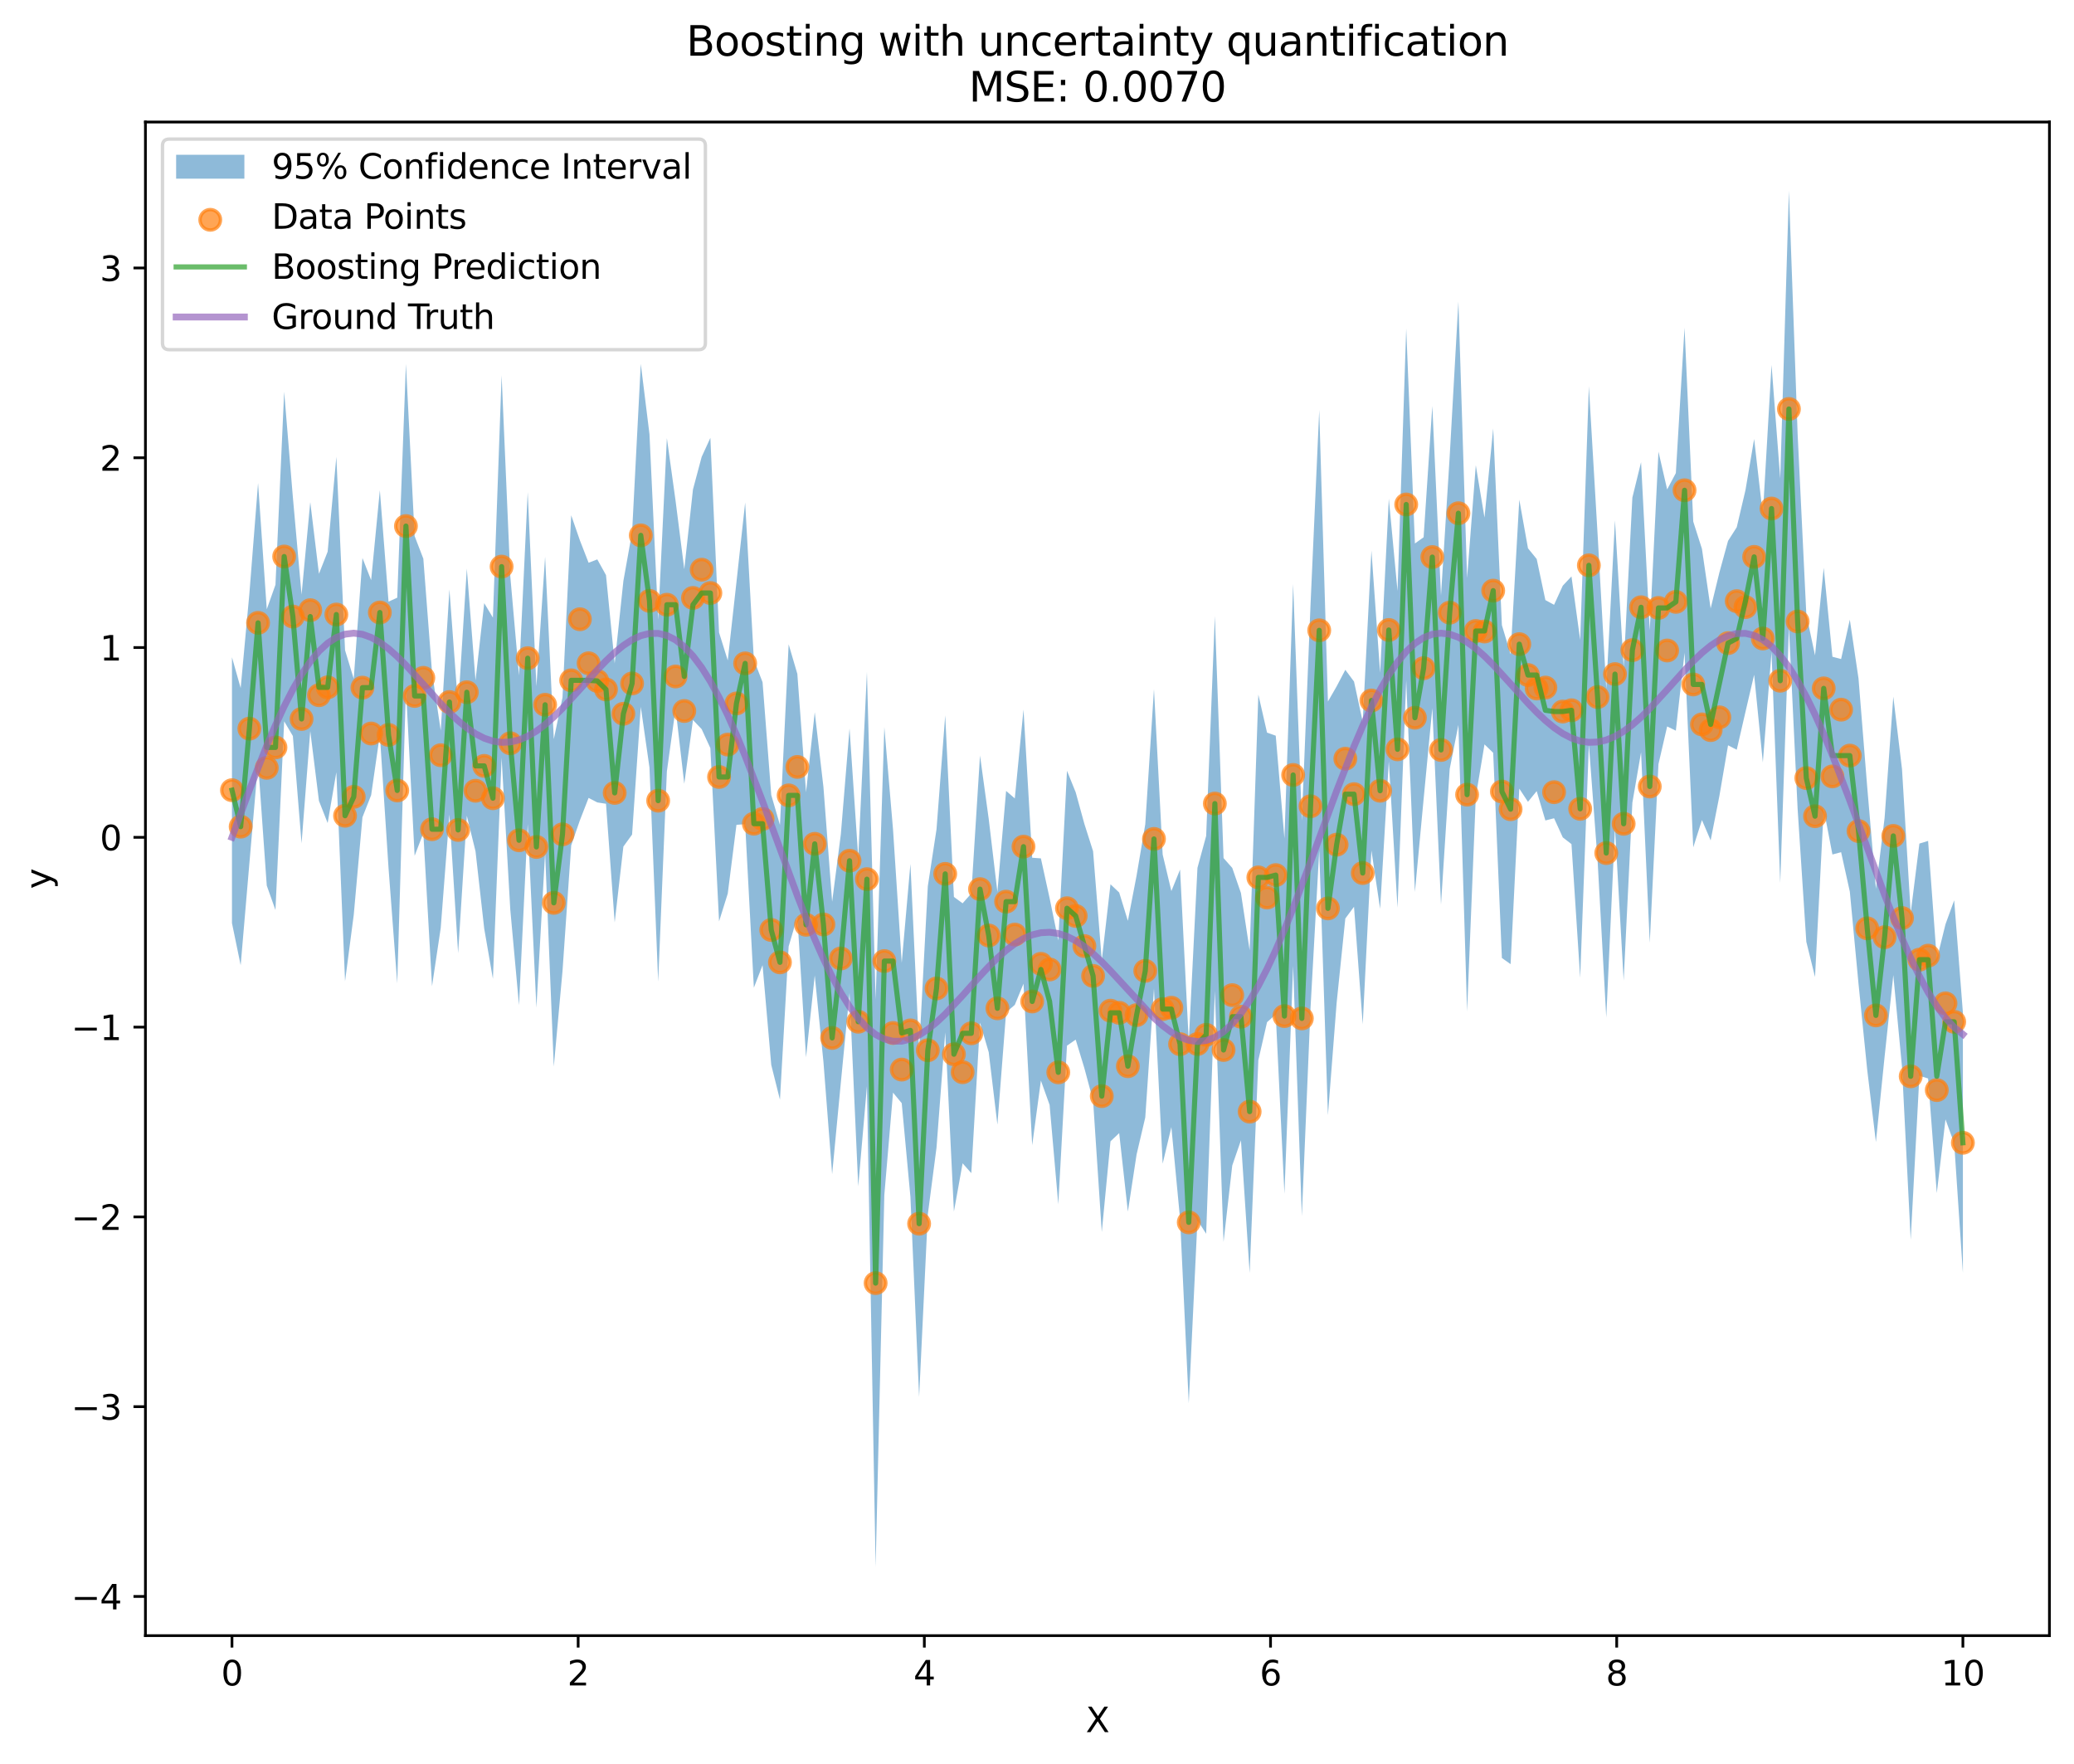 <?xml version="1.0" encoding="utf-8" standalone="no"?>
<!DOCTYPE svg PUBLIC "-//W3C//DTD SVG 1.1//EN"
  "http://www.w3.org/Graphics/SVG/1.1/DTD/svg11.dtd">
<svg xmlns:xlink="http://www.w3.org/1999/xlink" width="607.82pt" height="516.832pt" viewBox="0 0 607.82 516.832" xmlns="http://www.w3.org/2000/svg" version="1.1">
 <defs>
  <style type="text/css">*{stroke-linejoin: round; stroke-linecap: butt}</style>
 </defs>
 <g id="figure_1">
  <g id="patch_1">
   <path d="M 0 516.832 
L 607.82 516.832 
L 607.82 0 
L 0 0 
z
" style="fill: #ffffff"/>
  </g>
  <g id="axes_1">
   <g id="patch_2">
    <path d="M 42.62 479.276 
L 600.62 479.276 
L 600.62 35.755 
L 42.62 35.755 
z
" style="fill: #ffffff"/>
   </g>
   <g id="PolyCollection_1">
    <path d="M 67.984 192.597 
L 67.984 270.493 
L 70.533 282.845 
L 73.082 253.015 
L 75.631 223.458 
L 78.18 259.492 
L 80.729 266.667 
L 83.279 211.358 
L 85.828 215.663 
L 88.377 247.118 
L 90.926 214.209 
L 93.475 234.677 
L 96.024 241.168 
L 98.573 226.28 
L 101.122 287.52 
L 103.671 268.078 
L 106.221 239.474 
L 108.77 232.991 
L 111.319 215.281 
L 113.868 254.391 
L 116.417 288.122 
L 118.966 201.668 
L 121.515 250.762 
L 124.064 244.146 
L 126.613 288.961 
L 129.163 271.913 
L 131.712 238.685 
L 134.261 279.29 
L 136.81 239.033 
L 139.359 249.457 
L 141.908 272.108 
L 144.457 286.817 
L 147.006 222.066 
L 149.555 266.638 
L 152.105 294.532 
L 154.654 241.498 
L 157.203 295.242 
L 159.752 249.876 
L 162.301 312.533 
L 164.85 284.568 
L 167.399 247.708 
L 169.948 240.363 
L 172.497 233.805 
L 175.047 235.126 
L 177.596 235.52 
L 180.145 270.293 
L 182.694 248.064 
L 185.243 244.543 
L 187.792 207.113 
L 190.341 224.913 
L 192.89 287.64 
L 195.439 226.021 
L 197.989 207.644 
L 200.538 229.66 
L 203.087 210.984 
L 205.636 213.655 
L 208.185 219.213 
L 210.734 269.983 
L 213.283 261.828 
L 215.832 241.687 
L 218.381 241.509 
L 220.93 289.423 
L 223.48 282.82 
L 226.029 312.052 
L 228.578 322.235 
L 231.127 277.333 
L 233.676 268.654 
L 236.225 309.813 
L 238.774 285.829 
L 241.323 311.136 
L 243.872 344.051 
L 246.422 317.232 
L 248.971 290.959 
L 251.52 347.598 
L 254.069 318.314 
L 256.618 459.115 
L 259.167 350.149 
L 261.716 320.165 
L 264.265 323.251 
L 266.814 350.702 
L 269.364 409.324 
L 271.913 355.831 
L 274.462 336.273 
L 277.011 302.525 
L 279.56 355.005 
L 282.109 340.872 
L 284.658 343.748 
L 287.207 299.679 
L 289.756 308.307 
L 292.306 329.528 
L 294.855 296.64 
L 297.404 294.449 
L 299.953 288.247 
L 302.502 335.566 
L 305.051 316.631 
L 307.6 323.745 
L 310.149 352.876 
L 312.698 306.403 
L 315.248 304.632 
L 317.797 313.013 
L 320.346 322.501 
L 322.895 361.013 
L 325.444 334.439 
L 327.993 332.028 
L 330.542 355.02 
L 333.091 338.315 
L 335.64 327.436 
L 338.19 289.703 
L 340.739 340.975 
L 343.288 330.26 
L 345.837 357.118 
L 348.386 411.173 
L 350.935 357.544 
L 353.484 361.514 
L 356.033 290.404 
L 358.582 363.905 
L 361.132 341.511 
L 363.681 334.141 
L 366.23 373.007 
L 368.779 310.656 
L 371.328 299.521 
L 373.877 297.268 
L 376.426 349.794 
L 378.975 283.022 
L 381.524 356.326 
L 384.073 295.325 
L 386.623 249.217 
L 389.172 326.79 
L 391.721 293.885 
L 394.27 269.136 
L 396.819 265.695 
L 399.368 300.147 
L 401.917 249.206 
L 404.466 266.282 
L 407.015 223.079 
L 409.565 265.985 
L 412.114 199.36 
L 414.663 261.368 
L 417.212 234.175 
L 419.761 207.516 
L 422.31 265.034 
L 424.859 225.312 
L 427.408 212.419 
L 429.957 296.345 
L 432.507 233.436 
L 435.056 218.116 
L 437.605 220.592 
L 440.154 280.71 
L 442.703 282.514 
L 445.252 231.085 
L 447.801 234.948 
L 450.35 231.815 
L 452.899 240.413 
L 455.449 239.768 
L 457.998 245.369 
L 460.547 247.342 
L 463.096 286.497 
L 465.645 218.122 
L 468.194 252.053 
L 470.743 298.141 
L 473.292 242.577 
L 475.841 287.304 
L 478.391 235.203 
L 480.94 220.44 
L 483.489 276.241 
L 486.038 223.927 
L 488.587 212.861 
L 491.136 214.102 
L 493.685 191.293 
L 496.234 248.287 
L 498.783 240.291 
L 501.333 246.247 
L 503.882 233.309 
L 506.431 218.391 
L 508.98 219.693 
L 511.529 208.639 
L 514.078 197.724 
L 516.627 223.402 
L 519.176 191.08 
L 521.725 258.705 
L 524.274 183.761 
L 526.824 237.059 
L 529.373 275.963 
L 531.922 286.284 
L 534.471 237.024 
L 537.02 250.385 
L 539.569 249.709 
L 542.118 261.253 
L 544.667 288.237 
L 547.216 313.473 
L 549.766 334.644 
L 552.315 309.608 
L 554.864 285.724 
L 557.413 312.653 
L 559.962 363.269 
L 562.511 315.234 
L 565.06 316.013 
L 567.609 349.597 
L 570.158 328.009 
L 572.708 335.013 
L 575.257 373.014 
L 575.257 296.708 
L 575.257 296.708 
L 572.708 263.814 
L 570.158 270.817 
L 567.609 281.157 
L 565.06 246.404 
L 562.511 247.183 
L 559.962 267.484 
L 557.413 225.35 
L 554.864 204.145 
L 552.315 239.627 
L 549.766 260.422 
L 547.216 230.571 
L 544.667 198.802 
L 542.118 181.569 
L 539.569 193.113 
L 537.02 192.438 
L 534.471 166.389 
L 531.922 192.042 
L 529.373 180.021 
L 526.824 127.155 
L 524.274 55.916 
L 521.725 140.224 
L 519.176 106.948 
L 516.627 150.784 
L 514.078 128.633 
L 511.529 143.666 
L 508.98 154.493 
L 506.431 158.494 
L 503.882 167.808 
L 501.333 178.281 
L 498.783 160.826 
L 496.234 152.829 
L 493.685 96.03 
L 491.136 138.616 
L 488.587 143.414 
L 486.038 132.348 
L 483.489 184.677 
L 480.94 135.438 
L 478.391 145.808 
L 475.841 195.468 
L 473.292 152.478 
L 470.743 201.789 
L 468.194 156.455 
L 465.645 113.181 
L 463.096 187.509 
L 460.547 168.907 
L 457.998 171.62 
L 455.449 177.221 
L 452.899 175.836 
L 450.35 163.793 
L 447.801 160.66 
L 445.252 146.418 
L 442.703 191.709 
L 440.154 183.172 
L 437.605 125.549 
L 435.056 151.666 
L 432.507 136.346 
L 429.957 169.352 
L 427.408 88.359 
L 424.859 133.718 
L 422.31 174.472 
L 419.761 118.949 
L 417.212 157.426 
L 414.663 159.252 
L 412.114 96.288 
L 409.565 173.154 
L 407.015 146.117 
L 404.466 197.134 
L 401.917 161.321 
L 399.368 211.495 
L 396.819 199.711 
L 394.27 196.27 
L 391.721 201.125 
L 389.172 205.558 
L 386.623 120.178 
L 384.073 177.181 
L 381.524 240.495 
L 378.975 171.147 
L 376.426 245.669 
L 373.877 215.572 
L 371.328 214.673 
L 368.779 203.538 
L 366.23 278.45 
L 363.681 261.686 
L 361.132 254.316 
L 358.582 251.437 
L 356.033 180.534 
L 353.484 244.945 
L 350.935 254.292 
L 348.386 305.184 
L 345.837 254.809 
L 343.288 261.111 
L 340.739 250.396 
L 338.19 201.945 
L 335.64 241.524 
L 333.091 256.585 
L 330.542 269.819 
L 327.993 261.524 
L 325.444 259.112 
L 322.895 281.354 
L 320.346 249.426 
L 317.797 241.425 
L 315.248 232.155 
L 312.698 225.852 
L 310.149 275.565 
L 307.6 263.157 
L 305.051 251.52 
L 302.502 251.336 
L 299.953 207.929 
L 297.404 233.947 
L 294.855 231.756 
L 292.306 261.387 
L 289.756 239.928 
L 287.207 221.387 
L 284.658 261.81 
L 282.109 264.686 
L 279.56 262.825 
L 277.011 209.604 
L 274.462 242.999 
L 271.913 259.669 
L 269.364 307.814 
L 266.814 253.152 
L 264.265 282.125 
L 261.716 243.061 
L 259.167 213.077 
L 256.618 292.85 
L 254.069 196.909 
L 251.52 251.175 
L 248.971 213.462 
L 246.422 244.469 
L 243.872 264.226 
L 241.323 230.623 
L 238.774 208.699 
L 236.225 232.138 
L 233.676 197.474 
L 231.127 188.795 
L 228.578 241.733 
L 226.029 232.954 
L 223.48 199.901 
L 220.93 193.298 
L 218.381 147.267 
L 215.832 170.557 
L 213.283 193.51 
L 210.734 185.355 
L 208.185 128.314 
L 205.636 133.872 
L 203.087 143.416 
L 200.538 166.779 
L 197.989 146.756 
L 195.439 128.379 
L 192.89 181.588 
L 190.341 127.229 
L 187.792 106.632 
L 185.243 155.989 
L 182.694 170.24 
L 180.145 194.38 
L 177.596 168.514 
L 175.047 163.914 
L 172.497 164.899 
L 169.948 158.34 
L 167.399 150.996 
L 164.85 204.386 
L 162.301 216.582 
L 159.752 163.142 
L 157.203 201.098 
L 154.654 144.235 
L 152.105 197.91 
L 149.555 168.945 
L 147.006 109.998 
L 144.457 180.97 
L 141.908 176.737 
L 139.359 199.388 
L 136.81 166.641 
L 134.261 207.1 
L 131.712 172.733 
L 129.163 214.046 
L 126.613 196.999 
L 124.064 163.703 
L 121.515 157.088 
L 118.966 106.633 
L 116.417 175.13 
L 113.868 176.3 
L 111.319 143.666 
L 108.77 170.001 
L 106.221 163.518 
L 103.671 198.904 
L 101.122 190.537 
L 98.573 133.861 
L 96.024 161.65 
L 93.475 168.141 
L 90.926 147.122 
L 88.377 174.233 
L 85.828 145.668 
L 83.279 114.789 
L 80.729 171.355 
L 78.18 178.53 
L 75.631 141.553 
L 73.082 174.005 
L 70.533 201.617 
L 67.984 192.597 
z
" clip-path="url(#pf38c05b290)" style="fill: #1f77b4; fill-opacity: 0.5"/>
   </g>
   <g id="PathCollection_1">
    <defs>
     <path id="mbf998d9d2f" d="M 0 3 
C 0.796 3 1.559 2.684 2.121 2.121 
C 2.684 1.559 3 0.796 3 0 
C 3 -0.796 2.684 -1.559 2.121 -2.121 
C 1.559 -2.684 0.796 -3 0 -3 
C -0.796 -3 -1.559 -2.684 -2.121 -2.121 
C -2.684 -1.559 -3 -0.796 -3 0 
C -3 0.796 -2.684 1.559 -2.121 2.121 
C -1.559 2.684 -0.796 3 0 3 
z
" style="stroke: #ff7f0e; stroke-opacity: 0.7"/>
    </defs>
    <g clip-path="url(#pf38c05b290)">
     <use xlink:href="#mbf998d9d2f" x="67.984" y="231.545" style="fill: #ff7f0e; fill-opacity: 0.7; stroke: #ff7f0e; stroke-opacity: 0.7"/>
     <use xlink:href="#mbf998d9d2f" x="70.533" y="242.231" style="fill: #ff7f0e; fill-opacity: 0.7; stroke: #ff7f0e; stroke-opacity: 0.7"/>
     <use xlink:href="#mbf998d9d2f" x="73.082" y="213.51" style="fill: #ff7f0e; fill-opacity: 0.7; stroke: #ff7f0e; stroke-opacity: 0.7"/>
     <use xlink:href="#mbf998d9d2f" x="75.631" y="182.506" style="fill: #ff7f0e; fill-opacity: 0.7; stroke: #ff7f0e; stroke-opacity: 0.7"/>
     <use xlink:href="#mbf998d9d2f" x="78.18" y="224.995" style="fill: #ff7f0e; fill-opacity: 0.7; stroke: #ff7f0e; stroke-opacity: 0.7"/>
     <use xlink:href="#mbf998d9d2f" x="80.729" y="219.011" style="fill: #ff7f0e; fill-opacity: 0.7; stroke: #ff7f0e; stroke-opacity: 0.7"/>
     <use xlink:href="#mbf998d9d2f" x="83.279" y="163.074" style="fill: #ff7f0e; fill-opacity: 0.7; stroke: #ff7f0e; stroke-opacity: 0.7"/>
     <use xlink:href="#mbf998d9d2f" x="85.828" y="180.666" style="fill: #ff7f0e; fill-opacity: 0.7; stroke: #ff7f0e; stroke-opacity: 0.7"/>
     <use xlink:href="#mbf998d9d2f" x="88.377" y="210.676" style="fill: #ff7f0e; fill-opacity: 0.7; stroke: #ff7f0e; stroke-opacity: 0.7"/>
     <use xlink:href="#mbf998d9d2f" x="90.926" y="178.798" style="fill: #ff7f0e; fill-opacity: 0.7; stroke: #ff7f0e; stroke-opacity: 0.7"/>
     <use xlink:href="#mbf998d9d2f" x="93.475" y="203.708" style="fill: #ff7f0e; fill-opacity: 0.7; stroke: #ff7f0e; stroke-opacity: 0.7"/>
     <use xlink:href="#mbf998d9d2f" x="96.024" y="201.409" style="fill: #ff7f0e; fill-opacity: 0.7; stroke: #ff7f0e; stroke-opacity: 0.7"/>
     <use xlink:href="#mbf998d9d2f" x="98.573" y="180.071" style="fill: #ff7f0e; fill-opacity: 0.7; stroke: #ff7f0e; stroke-opacity: 0.7"/>
     <use xlink:href="#mbf998d9d2f" x="101.122" y="239.028" style="fill: #ff7f0e; fill-opacity: 0.7; stroke: #ff7f0e; stroke-opacity: 0.7"/>
     <use xlink:href="#mbf998d9d2f" x="103.671" y="233.491" style="fill: #ff7f0e; fill-opacity: 0.7; stroke: #ff7f0e; stroke-opacity: 0.7"/>
     <use xlink:href="#mbf998d9d2f" x="106.221" y="201.496" style="fill: #ff7f0e; fill-opacity: 0.7; stroke: #ff7f0e; stroke-opacity: 0.7"/>
     <use xlink:href="#mbf998d9d2f" x="108.77" y="214.937" style="fill: #ff7f0e; fill-opacity: 0.7; stroke: #ff7f0e; stroke-opacity: 0.7"/>
     <use xlink:href="#mbf998d9d2f" x="111.319" y="179.474" style="fill: #ff7f0e; fill-opacity: 0.7; stroke: #ff7f0e; stroke-opacity: 0.7"/>
     <use xlink:href="#mbf998d9d2f" x="113.868" y="215.346" style="fill: #ff7f0e; fill-opacity: 0.7; stroke: #ff7f0e; stroke-opacity: 0.7"/>
     <use xlink:href="#mbf998d9d2f" x="116.417" y="231.626" style="fill: #ff7f0e; fill-opacity: 0.7; stroke: #ff7f0e; stroke-opacity: 0.7"/>
     <use xlink:href="#mbf998d9d2f" x="118.966" y="154.151" style="fill: #ff7f0e; fill-opacity: 0.7; stroke: #ff7f0e; stroke-opacity: 0.7"/>
     <use xlink:href="#mbf998d9d2f" x="121.515" y="203.925" style="fill: #ff7f0e; fill-opacity: 0.7; stroke: #ff7f0e; stroke-opacity: 0.7"/>
     <use xlink:href="#mbf998d9d2f" x="124.064" y="198.62" style="fill: #ff7f0e; fill-opacity: 0.7; stroke: #ff7f0e; stroke-opacity: 0.7"/>
     <use xlink:href="#mbf998d9d2f" x="126.613" y="242.98" style="fill: #ff7f0e; fill-opacity: 0.7; stroke: #ff7f0e; stroke-opacity: 0.7"/>
     <use xlink:href="#mbf998d9d2f" x="129.163" y="221.295" style="fill: #ff7f0e; fill-opacity: 0.7; stroke: #ff7f0e; stroke-opacity: 0.7"/>
     <use xlink:href="#mbf998d9d2f" x="131.712" y="205.709" style="fill: #ff7f0e; fill-opacity: 0.7; stroke: #ff7f0e; stroke-opacity: 0.7"/>
     <use xlink:href="#mbf998d9d2f" x="134.261" y="243.195" style="fill: #ff7f0e; fill-opacity: 0.7; stroke: #ff7f0e; stroke-opacity: 0.7"/>
     <use xlink:href="#mbf998d9d2f" x="136.81" y="202.837" style="fill: #ff7f0e; fill-opacity: 0.7; stroke: #ff7f0e; stroke-opacity: 0.7"/>
     <use xlink:href="#mbf998d9d2f" x="139.359" y="231.707" style="fill: #ff7f0e; fill-opacity: 0.7; stroke: #ff7f0e; stroke-opacity: 0.7"/>
     <use xlink:href="#mbf998d9d2f" x="141.908" y="224.423" style="fill: #ff7f0e; fill-opacity: 0.7; stroke: #ff7f0e; stroke-opacity: 0.7"/>
     <use xlink:href="#mbf998d9d2f" x="144.457" y="233.893" style="fill: #ff7f0e; fill-opacity: 0.7; stroke: #ff7f0e; stroke-opacity: 0.7"/>
     <use xlink:href="#mbf998d9d2f" x="147.006" y="166.032" style="fill: #ff7f0e; fill-opacity: 0.7; stroke: #ff7f0e; stroke-opacity: 0.7"/>
     <use xlink:href="#mbf998d9d2f" x="149.555" y="217.791" style="fill: #ff7f0e; fill-opacity: 0.7; stroke: #ff7f0e; stroke-opacity: 0.7"/>
     <use xlink:href="#mbf998d9d2f" x="152.105" y="246.221" style="fill: #ff7f0e; fill-opacity: 0.7; stroke: #ff7f0e; stroke-opacity: 0.7"/>
     <use xlink:href="#mbf998d9d2f" x="154.654" y="192.866" style="fill: #ff7f0e; fill-opacity: 0.7; stroke: #ff7f0e; stroke-opacity: 0.7"/>
     <use xlink:href="#mbf998d9d2f" x="157.203" y="248.17" style="fill: #ff7f0e; fill-opacity: 0.7; stroke: #ff7f0e; stroke-opacity: 0.7"/>
     <use xlink:href="#mbf998d9d2f" x="159.752" y="206.509" style="fill: #ff7f0e; fill-opacity: 0.7; stroke: #ff7f0e; stroke-opacity: 0.7"/>
     <use xlink:href="#mbf998d9d2f" x="162.301" y="264.558" style="fill: #ff7f0e; fill-opacity: 0.7; stroke: #ff7f0e; stroke-opacity: 0.7"/>
     <use xlink:href="#mbf998d9d2f" x="164.85" y="244.477" style="fill: #ff7f0e; fill-opacity: 0.7; stroke: #ff7f0e; stroke-opacity: 0.7"/>
     <use xlink:href="#mbf998d9d2f" x="167.399" y="199.352" style="fill: #ff7f0e; fill-opacity: 0.7; stroke: #ff7f0e; stroke-opacity: 0.7"/>
     <use xlink:href="#mbf998d9d2f" x="169.948" y="181.453" style="fill: #ff7f0e; fill-opacity: 0.7; stroke: #ff7f0e; stroke-opacity: 0.7"/>
     <use xlink:href="#mbf998d9d2f" x="172.497" y="194.351" style="fill: #ff7f0e; fill-opacity: 0.7; stroke: #ff7f0e; stroke-opacity: 0.7"/>
     <use xlink:href="#mbf998d9d2f" x="175.047" y="199.52" style="fill: #ff7f0e; fill-opacity: 0.7; stroke: #ff7f0e; stroke-opacity: 0.7"/>
     <use xlink:href="#mbf998d9d2f" x="177.596" y="202.017" style="fill: #ff7f0e; fill-opacity: 0.7; stroke: #ff7f0e; stroke-opacity: 0.7"/>
     <use xlink:href="#mbf998d9d2f" x="180.145" y="232.336" style="fill: #ff7f0e; fill-opacity: 0.7; stroke: #ff7f0e; stroke-opacity: 0.7"/>
     <use xlink:href="#mbf998d9d2f" x="182.694" y="209.152" style="fill: #ff7f0e; fill-opacity: 0.7; stroke: #ff7f0e; stroke-opacity: 0.7"/>
     <use xlink:href="#mbf998d9d2f" x="185.243" y="200.266" style="fill: #ff7f0e; fill-opacity: 0.7; stroke: #ff7f0e; stroke-opacity: 0.7"/>
     <use xlink:href="#mbf998d9d2f" x="187.792" y="156.872" style="fill: #ff7f0e; fill-opacity: 0.7; stroke: #ff7f0e; stroke-opacity: 0.7"/>
     <use xlink:href="#mbf998d9d2f" x="190.341" y="176.071" style="fill: #ff7f0e; fill-opacity: 0.7; stroke: #ff7f0e; stroke-opacity: 0.7"/>
     <use xlink:href="#mbf998d9d2f" x="192.89" y="234.614" style="fill: #ff7f0e; fill-opacity: 0.7; stroke: #ff7f0e; stroke-opacity: 0.7"/>
     <use xlink:href="#mbf998d9d2f" x="195.439" y="177.2" style="fill: #ff7f0e; fill-opacity: 0.7; stroke: #ff7f0e; stroke-opacity: 0.7"/>
     <use xlink:href="#mbf998d9d2f" x="197.989" y="198.219" style="fill: #ff7f0e; fill-opacity: 0.7; stroke: #ff7f0e; stroke-opacity: 0.7"/>
     <use xlink:href="#mbf998d9d2f" x="200.538" y="208.334" style="fill: #ff7f0e; fill-opacity: 0.7; stroke: #ff7f0e; stroke-opacity: 0.7"/>
     <use xlink:href="#mbf998d9d2f" x="203.087" y="175.205" style="fill: #ff7f0e; fill-opacity: 0.7; stroke: #ff7f0e; stroke-opacity: 0.7"/>
     <use xlink:href="#mbf998d9d2f" x="205.636" y="166.937" style="fill: #ff7f0e; fill-opacity: 0.7; stroke: #ff7f0e; stroke-opacity: 0.7"/>
     <use xlink:href="#mbf998d9d2f" x="208.185" y="173.763" style="fill: #ff7f0e; fill-opacity: 0.7; stroke: #ff7f0e; stroke-opacity: 0.7"/>
     <use xlink:href="#mbf998d9d2f" x="210.734" y="227.669" style="fill: #ff7f0e; fill-opacity: 0.7; stroke: #ff7f0e; stroke-opacity: 0.7"/>
     <use xlink:href="#mbf998d9d2f" x="213.283" y="218.179" style="fill: #ff7f0e; fill-opacity: 0.7; stroke: #ff7f0e; stroke-opacity: 0.7"/>
     <use xlink:href="#mbf998d9d2f" x="215.832" y="206.122" style="fill: #ff7f0e; fill-opacity: 0.7; stroke: #ff7f0e; stroke-opacity: 0.7"/>
     <use xlink:href="#mbf998d9d2f" x="218.381" y="194.388" style="fill: #ff7f0e; fill-opacity: 0.7; stroke: #ff7f0e; stroke-opacity: 0.7"/>
     <use xlink:href="#mbf998d9d2f" x="220.93" y="241.361" style="fill: #ff7f0e; fill-opacity: 0.7; stroke: #ff7f0e; stroke-opacity: 0.7"/>
     <use xlink:href="#mbf998d9d2f" x="223.48" y="239.975" style="fill: #ff7f0e; fill-opacity: 0.7; stroke: #ff7f0e; stroke-opacity: 0.7"/>
     <use xlink:href="#mbf998d9d2f" x="226.029" y="272.503" style="fill: #ff7f0e; fill-opacity: 0.7; stroke: #ff7f0e; stroke-opacity: 0.7"/>
     <use xlink:href="#mbf998d9d2f" x="228.578" y="281.984" style="fill: #ff7f0e; fill-opacity: 0.7; stroke: #ff7f0e; stroke-opacity: 0.7"/>
     <use xlink:href="#mbf998d9d2f" x="231.127" y="233.064" style="fill: #ff7f0e; fill-opacity: 0.7; stroke: #ff7f0e; stroke-opacity: 0.7"/>
     <use xlink:href="#mbf998d9d2f" x="233.676" y="224.728" style="fill: #ff7f0e; fill-opacity: 0.7; stroke: #ff7f0e; stroke-opacity: 0.7"/>
     <use xlink:href="#mbf998d9d2f" x="236.225" y="270.975" style="fill: #ff7f0e; fill-opacity: 0.7; stroke: #ff7f0e; stroke-opacity: 0.7"/>
     <use xlink:href="#mbf998d9d2f" x="238.774" y="247.264" style="fill: #ff7f0e; fill-opacity: 0.7; stroke: #ff7f0e; stroke-opacity: 0.7"/>
     <use xlink:href="#mbf998d9d2f" x="241.323" y="270.88" style="fill: #ff7f0e; fill-opacity: 0.7; stroke: #ff7f0e; stroke-opacity: 0.7"/>
     <use xlink:href="#mbf998d9d2f" x="243.872" y="304.138" style="fill: #ff7f0e; fill-opacity: 0.7; stroke: #ff7f0e; stroke-opacity: 0.7"/>
     <use xlink:href="#mbf998d9d2f" x="246.422" y="280.85" style="fill: #ff7f0e; fill-opacity: 0.7; stroke: #ff7f0e; stroke-opacity: 0.7"/>
     <use xlink:href="#mbf998d9d2f" x="248.971" y="252.211" style="fill: #ff7f0e; fill-opacity: 0.7; stroke: #ff7f0e; stroke-opacity: 0.7"/>
     <use xlink:href="#mbf998d9d2f" x="251.52" y="299.386" style="fill: #ff7f0e; fill-opacity: 0.7; stroke: #ff7f0e; stroke-opacity: 0.7"/>
     <use xlink:href="#mbf998d9d2f" x="254.069" y="257.611" style="fill: #ff7f0e; fill-opacity: 0.7; stroke: #ff7f0e; stroke-opacity: 0.7"/>
     <use xlink:href="#mbf998d9d2f" x="256.618" y="375.983" style="fill: #ff7f0e; fill-opacity: 0.7; stroke: #ff7f0e; stroke-opacity: 0.7"/>
     <use xlink:href="#mbf998d9d2f" x="259.167" y="281.613" style="fill: #ff7f0e; fill-opacity: 0.7; stroke: #ff7f0e; stroke-opacity: 0.7"/>
     <use xlink:href="#mbf998d9d2f" x="261.716" y="302.688" style="fill: #ff7f0e; fill-opacity: 0.7; stroke: #ff7f0e; stroke-opacity: 0.7"/>
     <use xlink:href="#mbf998d9d2f" x="264.265" y="313.412" style="fill: #ff7f0e; fill-opacity: 0.7; stroke: #ff7f0e; stroke-opacity: 0.7"/>
     <use xlink:href="#mbf998d9d2f" x="266.814" y="301.927" style="fill: #ff7f0e; fill-opacity: 0.7; stroke: #ff7f0e; stroke-opacity: 0.7"/>
     <use xlink:href="#mbf998d9d2f" x="269.364" y="358.569" style="fill: #ff7f0e; fill-opacity: 0.7; stroke: #ff7f0e; stroke-opacity: 0.7"/>
     <use xlink:href="#mbf998d9d2f" x="271.913" y="307.75" style="fill: #ff7f0e; fill-opacity: 0.7; stroke: #ff7f0e; stroke-opacity: 0.7"/>
     <use xlink:href="#mbf998d9d2f" x="274.462" y="289.636" style="fill: #ff7f0e; fill-opacity: 0.7; stroke: #ff7f0e; stroke-opacity: 0.7"/>
     <use xlink:href="#mbf998d9d2f" x="277.011" y="256.065" style="fill: #ff7f0e; fill-opacity: 0.7; stroke: #ff7f0e; stroke-opacity: 0.7"/>
     <use xlink:href="#mbf998d9d2f" x="279.56" y="308.915" style="fill: #ff7f0e; fill-opacity: 0.7; stroke: #ff7f0e; stroke-opacity: 0.7"/>
     <use xlink:href="#mbf998d9d2f" x="282.109" y="314.177" style="fill: #ff7f0e; fill-opacity: 0.7; stroke: #ff7f0e; stroke-opacity: 0.7"/>
     <use xlink:href="#mbf998d9d2f" x="284.658" y="302.779" style="fill: #ff7f0e; fill-opacity: 0.7; stroke: #ff7f0e; stroke-opacity: 0.7"/>
     <use xlink:href="#mbf998d9d2f" x="287.207" y="260.533" style="fill: #ff7f0e; fill-opacity: 0.7; stroke: #ff7f0e; stroke-opacity: 0.7"/>
     <use xlink:href="#mbf998d9d2f" x="289.756" y="274.117" style="fill: #ff7f0e; fill-opacity: 0.7; stroke: #ff7f0e; stroke-opacity: 0.7"/>
     <use xlink:href="#mbf998d9d2f" x="292.306" y="295.458" style="fill: #ff7f0e; fill-opacity: 0.7; stroke: #ff7f0e; stroke-opacity: 0.7"/>
     <use xlink:href="#mbf998d9d2f" x="294.855" y="264.198" style="fill: #ff7f0e; fill-opacity: 0.7; stroke: #ff7f0e; stroke-opacity: 0.7"/>
     <use xlink:href="#mbf998d9d2f" x="297.404" y="273.849" style="fill: #ff7f0e; fill-opacity: 0.7; stroke: #ff7f0e; stroke-opacity: 0.7"/>
     <use xlink:href="#mbf998d9d2f" x="299.953" y="248.088" style="fill: #ff7f0e; fill-opacity: 0.7; stroke: #ff7f0e; stroke-opacity: 0.7"/>
     <use xlink:href="#mbf998d9d2f" x="302.502" y="293.451" style="fill: #ff7f0e; fill-opacity: 0.7; stroke: #ff7f0e; stroke-opacity: 0.7"/>
     <use xlink:href="#mbf998d9d2f" x="305.051" y="282.419" style="fill: #ff7f0e; fill-opacity: 0.7; stroke: #ff7f0e; stroke-opacity: 0.7"/>
     <use xlink:href="#mbf998d9d2f" x="307.6" y="284.076" style="fill: #ff7f0e; fill-opacity: 0.7; stroke: #ff7f0e; stroke-opacity: 0.7"/>
     <use xlink:href="#mbf998d9d2f" x="310.149" y="314.22" style="fill: #ff7f0e; fill-opacity: 0.7; stroke: #ff7f0e; stroke-opacity: 0.7"/>
     <use xlink:href="#mbf998d9d2f" x="312.698" y="266.128" style="fill: #ff7f0e; fill-opacity: 0.7; stroke: #ff7f0e; stroke-opacity: 0.7"/>
     <use xlink:href="#mbf998d9d2f" x="315.248" y="268.393" style="fill: #ff7f0e; fill-opacity: 0.7; stroke: #ff7f0e; stroke-opacity: 0.7"/>
     <use xlink:href="#mbf998d9d2f" x="317.797" y="277.219" style="fill: #ff7f0e; fill-opacity: 0.7; stroke: #ff7f0e; stroke-opacity: 0.7"/>
     <use xlink:href="#mbf998d9d2f" x="320.346" y="285.963" style="fill: #ff7f0e; fill-opacity: 0.7; stroke: #ff7f0e; stroke-opacity: 0.7"/>
     <use xlink:href="#mbf998d9d2f" x="322.895" y="321.184" style="fill: #ff7f0e; fill-opacity: 0.7; stroke: #ff7f0e; stroke-opacity: 0.7"/>
     <use xlink:href="#mbf998d9d2f" x="325.444" y="296.153" style="fill: #ff7f0e; fill-opacity: 0.7; stroke: #ff7f0e; stroke-opacity: 0.7"/>
     <use xlink:href="#mbf998d9d2f" x="327.993" y="296.776" style="fill: #ff7f0e; fill-opacity: 0.7; stroke: #ff7f0e; stroke-opacity: 0.7"/>
     <use xlink:href="#mbf998d9d2f" x="330.542" y="312.419" style="fill: #ff7f0e; fill-opacity: 0.7; stroke: #ff7f0e; stroke-opacity: 0.7"/>
     <use xlink:href="#mbf998d9d2f" x="333.091" y="297.45" style="fill: #ff7f0e; fill-opacity: 0.7; stroke: #ff7f0e; stroke-opacity: 0.7"/>
     <use xlink:href="#mbf998d9d2f" x="335.64" y="284.48" style="fill: #ff7f0e; fill-opacity: 0.7; stroke: #ff7f0e; stroke-opacity: 0.7"/>
     <use xlink:href="#mbf998d9d2f" x="338.19" y="245.824" style="fill: #ff7f0e; fill-opacity: 0.7; stroke: #ff7f0e; stroke-opacity: 0.7"/>
     <use xlink:href="#mbf998d9d2f" x="340.739" y="295.685" style="fill: #ff7f0e; fill-opacity: 0.7; stroke: #ff7f0e; stroke-opacity: 0.7"/>
     <use xlink:href="#mbf998d9d2f" x="343.288" y="295.28" style="fill: #ff7f0e; fill-opacity: 0.7; stroke: #ff7f0e; stroke-opacity: 0.7"/>
     <use xlink:href="#mbf998d9d2f" x="345.837" y="305.964" style="fill: #ff7f0e; fill-opacity: 0.7; stroke: #ff7f0e; stroke-opacity: 0.7"/>
     <use xlink:href="#mbf998d9d2f" x="348.386" y="358.179" style="fill: #ff7f0e; fill-opacity: 0.7; stroke: #ff7f0e; stroke-opacity: 0.7"/>
     <use xlink:href="#mbf998d9d2f" x="350.935" y="305.918" style="fill: #ff7f0e; fill-opacity: 0.7; stroke: #ff7f0e; stroke-opacity: 0.7"/>
     <use xlink:href="#mbf998d9d2f" x="353.484" y="303.229" style="fill: #ff7f0e; fill-opacity: 0.7; stroke: #ff7f0e; stroke-opacity: 0.7"/>
     <use xlink:href="#mbf998d9d2f" x="356.033" y="235.469" style="fill: #ff7f0e; fill-opacity: 0.7; stroke: #ff7f0e; stroke-opacity: 0.7"/>
     <use xlink:href="#mbf998d9d2f" x="358.582" y="307.671" style="fill: #ff7f0e; fill-opacity: 0.7; stroke: #ff7f0e; stroke-opacity: 0.7"/>
     <use xlink:href="#mbf998d9d2f" x="361.132" y="291.6" style="fill: #ff7f0e; fill-opacity: 0.7; stroke: #ff7f0e; stroke-opacity: 0.7"/>
     <use xlink:href="#mbf998d9d2f" x="363.681" y="297.913" style="fill: #ff7f0e; fill-opacity: 0.7; stroke: #ff7f0e; stroke-opacity: 0.7"/>
     <use xlink:href="#mbf998d9d2f" x="366.23" y="325.728" style="fill: #ff7f0e; fill-opacity: 0.7; stroke: #ff7f0e; stroke-opacity: 0.7"/>
     <use xlink:href="#mbf998d9d2f" x="368.779" y="257.097" style="fill: #ff7f0e; fill-opacity: 0.7; stroke: #ff7f0e; stroke-opacity: 0.7"/>
     <use xlink:href="#mbf998d9d2f" x="371.328" y="263.006" style="fill: #ff7f0e; fill-opacity: 0.7; stroke: #ff7f0e; stroke-opacity: 0.7"/>
     <use xlink:href="#mbf998d9d2f" x="373.877" y="256.42" style="fill: #ff7f0e; fill-opacity: 0.7; stroke: #ff7f0e; stroke-opacity: 0.7"/>
     <use xlink:href="#mbf998d9d2f" x="376.426" y="297.732" style="fill: #ff7f0e; fill-opacity: 0.7; stroke: #ff7f0e; stroke-opacity: 0.7"/>
     <use xlink:href="#mbf998d9d2f" x="378.975" y="227.085" style="fill: #ff7f0e; fill-opacity: 0.7; stroke: #ff7f0e; stroke-opacity: 0.7"/>
     <use xlink:href="#mbf998d9d2f" x="381.524" y="298.411" style="fill: #ff7f0e; fill-opacity: 0.7; stroke: #ff7f0e; stroke-opacity: 0.7"/>
     <use xlink:href="#mbf998d9d2f" x="384.073" y="236.253" style="fill: #ff7f0e; fill-opacity: 0.7; stroke: #ff7f0e; stroke-opacity: 0.7"/>
     <use xlink:href="#mbf998d9d2f" x="386.623" y="184.698" style="fill: #ff7f0e; fill-opacity: 0.7; stroke: #ff7f0e; stroke-opacity: 0.7"/>
     <use xlink:href="#mbf998d9d2f" x="389.172" y="266.174" style="fill: #ff7f0e; fill-opacity: 0.7; stroke: #ff7f0e; stroke-opacity: 0.7"/>
     <use xlink:href="#mbf998d9d2f" x="391.721" y="247.505" style="fill: #ff7f0e; fill-opacity: 0.7; stroke: #ff7f0e; stroke-opacity: 0.7"/>
     <use xlink:href="#mbf998d9d2f" x="394.27" y="222.314" style="fill: #ff7f0e; fill-opacity: 0.7; stroke: #ff7f0e; stroke-opacity: 0.7"/>
     <use xlink:href="#mbf998d9d2f" x="396.819" y="232.703" style="fill: #ff7f0e; fill-opacity: 0.7; stroke: #ff7f0e; stroke-opacity: 0.7"/>
     <use xlink:href="#mbf998d9d2f" x="399.368" y="255.821" style="fill: #ff7f0e; fill-opacity: 0.7; stroke: #ff7f0e; stroke-opacity: 0.7"/>
     <use xlink:href="#mbf998d9d2f" x="401.917" y="205.264" style="fill: #ff7f0e; fill-opacity: 0.7; stroke: #ff7f0e; stroke-opacity: 0.7"/>
     <use xlink:href="#mbf998d9d2f" x="404.466" y="231.708" style="fill: #ff7f0e; fill-opacity: 0.7; stroke: #ff7f0e; stroke-opacity: 0.7"/>
     <use xlink:href="#mbf998d9d2f" x="407.015" y="184.598" style="fill: #ff7f0e; fill-opacity: 0.7; stroke: #ff7f0e; stroke-opacity: 0.7"/>
     <use xlink:href="#mbf998d9d2f" x="409.565" y="219.569" style="fill: #ff7f0e; fill-opacity: 0.7; stroke: #ff7f0e; stroke-opacity: 0.7"/>
     <use xlink:href="#mbf998d9d2f" x="412.114" y="147.824" style="fill: #ff7f0e; fill-opacity: 0.7; stroke: #ff7f0e; stroke-opacity: 0.7"/>
     <use xlink:href="#mbf998d9d2f" x="414.663" y="210.31" style="fill: #ff7f0e; fill-opacity: 0.7; stroke: #ff7f0e; stroke-opacity: 0.7"/>
     <use xlink:href="#mbf998d9d2f" x="417.212" y="195.8" style="fill: #ff7f0e; fill-opacity: 0.7; stroke: #ff7f0e; stroke-opacity: 0.7"/>
     <use xlink:href="#mbf998d9d2f" x="419.761" y="163.232" style="fill: #ff7f0e; fill-opacity: 0.7; stroke: #ff7f0e; stroke-opacity: 0.7"/>
     <use xlink:href="#mbf998d9d2f" x="422.31" y="219.753" style="fill: #ff7f0e; fill-opacity: 0.7; stroke: #ff7f0e; stroke-opacity: 0.7"/>
     <use xlink:href="#mbf998d9d2f" x="424.859" y="179.515" style="fill: #ff7f0e; fill-opacity: 0.7; stroke: #ff7f0e; stroke-opacity: 0.7"/>
     <use xlink:href="#mbf998d9d2f" x="427.408" y="150.389" style="fill: #ff7f0e; fill-opacity: 0.7; stroke: #ff7f0e; stroke-opacity: 0.7"/>
     <use xlink:href="#mbf998d9d2f" x="429.957" y="232.849" style="fill: #ff7f0e; fill-opacity: 0.7; stroke: #ff7f0e; stroke-opacity: 0.7"/>
     <use xlink:href="#mbf998d9d2f" x="432.507" y="184.891" style="fill: #ff7f0e; fill-opacity: 0.7; stroke: #ff7f0e; stroke-opacity: 0.7"/>
     <use xlink:href="#mbf998d9d2f" x="435.056" y="185.045" style="fill: #ff7f0e; fill-opacity: 0.7; stroke: #ff7f0e; stroke-opacity: 0.7"/>
     <use xlink:href="#mbf998d9d2f" x="437.605" y="173.07" style="fill: #ff7f0e; fill-opacity: 0.7; stroke: #ff7f0e; stroke-opacity: 0.7"/>
     <use xlink:href="#mbf998d9d2f" x="440.154" y="231.941" style="fill: #ff7f0e; fill-opacity: 0.7; stroke: #ff7f0e; stroke-opacity: 0.7"/>
     <use xlink:href="#mbf998d9d2f" x="442.703" y="237.112" style="fill: #ff7f0e; fill-opacity: 0.7; stroke: #ff7f0e; stroke-opacity: 0.7"/>
     <use xlink:href="#mbf998d9d2f" x="445.252" y="188.751" style="fill: #ff7f0e; fill-opacity: 0.7; stroke: #ff7f0e; stroke-opacity: 0.7"/>
     <use xlink:href="#mbf998d9d2f" x="447.801" y="197.804" style="fill: #ff7f0e; fill-opacity: 0.7; stroke: #ff7f0e; stroke-opacity: 0.7"/>
     <use xlink:href="#mbf998d9d2f" x="450.35" y="201.739" style="fill: #ff7f0e; fill-opacity: 0.7; stroke: #ff7f0e; stroke-opacity: 0.7"/>
     <use xlink:href="#mbf998d9d2f" x="452.899" y="201.479" style="fill: #ff7f0e; fill-opacity: 0.7; stroke: #ff7f0e; stroke-opacity: 0.7"/>
     <use xlink:href="#mbf998d9d2f" x="455.449" y="232.123" style="fill: #ff7f0e; fill-opacity: 0.7; stroke: #ff7f0e; stroke-opacity: 0.7"/>
     <use xlink:href="#mbf998d9d2f" x="457.998" y="208.494" style="fill: #ff7f0e; fill-opacity: 0.7; stroke: #ff7f0e; stroke-opacity: 0.7"/>
     <use xlink:href="#mbf998d9d2f" x="460.547" y="208.125" style="fill: #ff7f0e; fill-opacity: 0.7; stroke: #ff7f0e; stroke-opacity: 0.7"/>
     <use xlink:href="#mbf998d9d2f" x="463.096" y="237.003" style="fill: #ff7f0e; fill-opacity: 0.7; stroke: #ff7f0e; stroke-opacity: 0.7"/>
     <use xlink:href="#mbf998d9d2f" x="465.645" y="165.652" style="fill: #ff7f0e; fill-opacity: 0.7; stroke: #ff7f0e; stroke-opacity: 0.7"/>
     <use xlink:href="#mbf998d9d2f" x="468.194" y="204.254" style="fill: #ff7f0e; fill-opacity: 0.7; stroke: #ff7f0e; stroke-opacity: 0.7"/>
     <use xlink:href="#mbf998d9d2f" x="470.743" y="249.965" style="fill: #ff7f0e; fill-opacity: 0.7; stroke: #ff7f0e; stroke-opacity: 0.7"/>
     <use xlink:href="#mbf998d9d2f" x="473.292" y="197.527" style="fill: #ff7f0e; fill-opacity: 0.7; stroke: #ff7f0e; stroke-opacity: 0.7"/>
     <use xlink:href="#mbf998d9d2f" x="475.841" y="241.386" style="fill: #ff7f0e; fill-opacity: 0.7; stroke: #ff7f0e; stroke-opacity: 0.7"/>
     <use xlink:href="#mbf998d9d2f" x="478.391" y="190.506" style="fill: #ff7f0e; fill-opacity: 0.7; stroke: #ff7f0e; stroke-opacity: 0.7"/>
     <use xlink:href="#mbf998d9d2f" x="480.94" y="177.939" style="fill: #ff7f0e; fill-opacity: 0.7; stroke: #ff7f0e; stroke-opacity: 0.7"/>
     <use xlink:href="#mbf998d9d2f" x="483.489" y="230.459" style="fill: #ff7f0e; fill-opacity: 0.7; stroke: #ff7f0e; stroke-opacity: 0.7"/>
     <use xlink:href="#mbf998d9d2f" x="486.038" y="178.138" style="fill: #ff7f0e; fill-opacity: 0.7; stroke: #ff7f0e; stroke-opacity: 0.7"/>
     <use xlink:href="#mbf998d9d2f" x="488.587" y="190.61" style="fill: #ff7f0e; fill-opacity: 0.7; stroke: #ff7f0e; stroke-opacity: 0.7"/>
     <use xlink:href="#mbf998d9d2f" x="491.136" y="176.359" style="fill: #ff7f0e; fill-opacity: 0.7; stroke: #ff7f0e; stroke-opacity: 0.7"/>
     <use xlink:href="#mbf998d9d2f" x="493.685" y="143.662" style="fill: #ff7f0e; fill-opacity: 0.7; stroke: #ff7f0e; stroke-opacity: 0.7"/>
     <use xlink:href="#mbf998d9d2f" x="496.234" y="200.558" style="fill: #ff7f0e; fill-opacity: 0.7; stroke: #ff7f0e; stroke-opacity: 0.7"/>
     <use xlink:href="#mbf998d9d2f" x="498.783" y="212.264" style="fill: #ff7f0e; fill-opacity: 0.7; stroke: #ff7f0e; stroke-opacity: 0.7"/>
     <use xlink:href="#mbf998d9d2f" x="501.333" y="213.937" style="fill: #ff7f0e; fill-opacity: 0.7; stroke: #ff7f0e; stroke-opacity: 0.7"/>
     <use xlink:href="#mbf998d9d2f" x="503.882" y="210.193" style="fill: #ff7f0e; fill-opacity: 0.7; stroke: #ff7f0e; stroke-opacity: 0.7"/>
     <use xlink:href="#mbf998d9d2f" x="506.431" y="188.443" style="fill: #ff7f0e; fill-opacity: 0.7; stroke: #ff7f0e; stroke-opacity: 0.7"/>
     <use xlink:href="#mbf998d9d2f" x="508.98" y="176.152" style="fill: #ff7f0e; fill-opacity: 0.7; stroke: #ff7f0e; stroke-opacity: 0.7"/>
     <use xlink:href="#mbf998d9d2f" x="511.529" y="177.89" style="fill: #ff7f0e; fill-opacity: 0.7; stroke: #ff7f0e; stroke-opacity: 0.7"/>
     <use xlink:href="#mbf998d9d2f" x="514.078" y="163.178" style="fill: #ff7f0e; fill-opacity: 0.7; stroke: #ff7f0e; stroke-opacity: 0.7"/>
     <use xlink:href="#mbf998d9d2f" x="516.627" y="187.093" style="fill: #ff7f0e; fill-opacity: 0.7; stroke: #ff7f0e; stroke-opacity: 0.7"/>
     <use xlink:href="#mbf998d9d2f" x="519.176" y="149.014" style="fill: #ff7f0e; fill-opacity: 0.7; stroke: #ff7f0e; stroke-opacity: 0.7"/>
     <use xlink:href="#mbf998d9d2f" x="521.725" y="199.464" style="fill: #ff7f0e; fill-opacity: 0.7; stroke: #ff7f0e; stroke-opacity: 0.7"/>
     <use xlink:href="#mbf998d9d2f" x="524.274" y="119.838" style="fill: #ff7f0e; fill-opacity: 0.7; stroke: #ff7f0e; stroke-opacity: 0.7"/>
     <use xlink:href="#mbf998d9d2f" x="526.824" y="182.107" style="fill: #ff7f0e; fill-opacity: 0.7; stroke: #ff7f0e; stroke-opacity: 0.7"/>
     <use xlink:href="#mbf998d9d2f" x="529.373" y="227.992" style="fill: #ff7f0e; fill-opacity: 0.7; stroke: #ff7f0e; stroke-opacity: 0.7"/>
     <use xlink:href="#mbf998d9d2f" x="531.922" y="239.163" style="fill: #ff7f0e; fill-opacity: 0.7; stroke: #ff7f0e; stroke-opacity: 0.7"/>
     <use xlink:href="#mbf998d9d2f" x="534.471" y="201.707" style="fill: #ff7f0e; fill-opacity: 0.7; stroke: #ff7f0e; stroke-opacity: 0.7"/>
     <use xlink:href="#mbf998d9d2f" x="537.02" y="227.502" style="fill: #ff7f0e; fill-opacity: 0.7; stroke: #ff7f0e; stroke-opacity: 0.7"/>
     <use xlink:href="#mbf998d9d2f" x="539.569" y="207.949" style="fill: #ff7f0e; fill-opacity: 0.7; stroke: #ff7f0e; stroke-opacity: 0.7"/>
     <use xlink:href="#mbf998d9d2f" x="542.118" y="221.411" style="fill: #ff7f0e; fill-opacity: 0.7; stroke: #ff7f0e; stroke-opacity: 0.7"/>
     <use xlink:href="#mbf998d9d2f" x="544.667" y="243.52" style="fill: #ff7f0e; fill-opacity: 0.7; stroke: #ff7f0e; stroke-opacity: 0.7"/>
     <use xlink:href="#mbf998d9d2f" x="547.216" y="272.022" style="fill: #ff7f0e; fill-opacity: 0.7; stroke: #ff7f0e; stroke-opacity: 0.7"/>
     <use xlink:href="#mbf998d9d2f" x="549.766" y="297.533" style="fill: #ff7f0e; fill-opacity: 0.7; stroke: #ff7f0e; stroke-opacity: 0.7"/>
     <use xlink:href="#mbf998d9d2f" x="552.315" y="274.618" style="fill: #ff7f0e; fill-opacity: 0.7; stroke: #ff7f0e; stroke-opacity: 0.7"/>
     <use xlink:href="#mbf998d9d2f" x="554.864" y="244.935" style="fill: #ff7f0e; fill-opacity: 0.7; stroke: #ff7f0e; stroke-opacity: 0.7"/>
     <use xlink:href="#mbf998d9d2f" x="557.413" y="269.002" style="fill: #ff7f0e; fill-opacity: 0.7; stroke: #ff7f0e; stroke-opacity: 0.7"/>
     <use xlink:href="#mbf998d9d2f" x="559.962" y="315.377" style="fill: #ff7f0e; fill-opacity: 0.7; stroke: #ff7f0e; stroke-opacity: 0.7"/>
     <use xlink:href="#mbf998d9d2f" x="562.511" y="281.208" style="fill: #ff7f0e; fill-opacity: 0.7; stroke: #ff7f0e; stroke-opacity: 0.7"/>
     <use xlink:href="#mbf998d9d2f" x="565.06" y="280.029" style="fill: #ff7f0e; fill-opacity: 0.7; stroke: #ff7f0e; stroke-opacity: 0.7"/>
     <use xlink:href="#mbf998d9d2f" x="567.609" y="319.418" style="fill: #ff7f0e; fill-opacity: 0.7; stroke: #ff7f0e; stroke-opacity: 0.7"/>
     <use xlink:href="#mbf998d9d2f" x="570.158" y="294.007" style="fill: #ff7f0e; fill-opacity: 0.7; stroke: #ff7f0e; stroke-opacity: 0.7"/>
     <use xlink:href="#mbf998d9d2f" x="572.708" y="299.413" style="fill: #ff7f0e; fill-opacity: 0.7; stroke: #ff7f0e; stroke-opacity: 0.7"/>
     <use xlink:href="#mbf998d9d2f" x="575.257" y="334.861" style="fill: #ff7f0e; fill-opacity: 0.7; stroke: #ff7f0e; stroke-opacity: 0.7"/>
    </g>
   </g>
   <g id="matplotlib.axis_1">
    <g id="xtick_1">
     <g id="line2d_1">
      <defs>
       <path id="m5ca74c9502" d="M 0 0 
L 0 3.5 
" style="stroke: #000000; stroke-width: 0.8"/>
      </defs>
      <g>
       <use xlink:href="#m5ca74c9502" x="67.984" y="479.276" style="stroke: #000000; stroke-width: 0.8"/>
      </g>
     </g>
     <g id="text_1">
      <!-- 0 -->
      <g transform="translate(64.803 493.874) scale(0.1 -0.1)">
       <defs>
        <path id="DejaVuSans-30" d="M 2034 4250 
Q 1547 4250 1301 3770 
Q 1056 3291 1056 2328 
Q 1056 1369 1301 889 
Q 1547 409 2034 409 
Q 2525 409 2770 889 
Q 3016 1369 3016 2328 
Q 3016 3291 2770 3770 
Q 2525 4250 2034 4250 
z
M 2034 4750 
Q 2819 4750 3233 4129 
Q 3647 3509 3647 2328 
Q 3647 1150 3233 529 
Q 2819 -91 2034 -91 
Q 1250 -91 836 529 
Q 422 1150 422 2328 
Q 422 3509 836 4129 
Q 1250 4750 2034 4750 
z
" transform="scale(0.016)"/>
       </defs>
       <use xlink:href="#DejaVuSans-30"/>
      </g>
     </g>
    </g>
    <g id="xtick_2">
     <g id="line2d_2">
      <g>
       <use xlink:href="#m5ca74c9502" x="169.438" y="479.276" style="stroke: #000000; stroke-width: 0.8"/>
      </g>
     </g>
     <g id="text_2">
      <!-- 2 -->
      <g transform="translate(166.257 493.874) scale(0.1 -0.1)">
       <defs>
        <path id="DejaVuSans-32" d="M 1228 531 
L 3431 531 
L 3431 0 
L 469 0 
L 469 531 
Q 828 903 1448 1529 
Q 2069 2156 2228 2338 
Q 2531 2678 2651 2914 
Q 2772 3150 2772 3378 
Q 2772 3750 2511 3984 
Q 2250 4219 1831 4219 
Q 1534 4219 1204 4116 
Q 875 4013 500 3803 
L 500 4441 
Q 881 4594 1212 4672 
Q 1544 4750 1819 4750 
Q 2544 4750 2975 4387 
Q 3406 4025 3406 3419 
Q 3406 3131 3298 2873 
Q 3191 2616 2906 2266 
Q 2828 2175 2409 1742 
Q 1991 1309 1228 531 
z
" transform="scale(0.016)"/>
       </defs>
       <use xlink:href="#DejaVuSans-32"/>
      </g>
     </g>
    </g>
    <g id="xtick_3">
     <g id="line2d_3">
      <g>
       <use xlink:href="#m5ca74c9502" x="270.893" y="479.276" style="stroke: #000000; stroke-width: 0.8"/>
      </g>
     </g>
     <g id="text_3">
      <!-- 4 -->
      <g transform="translate(267.712 493.874) scale(0.1 -0.1)">
       <defs>
        <path id="DejaVuSans-34" d="M 2419 4116 
L 825 1625 
L 2419 1625 
L 2419 4116 
z
M 2253 4666 
L 3047 4666 
L 3047 1625 
L 3713 1625 
L 3713 1100 
L 3047 1100 
L 3047 0 
L 2419 0 
L 2419 1100 
L 313 1100 
L 313 1709 
L 2253 4666 
z
" transform="scale(0.016)"/>
       </defs>
       <use xlink:href="#DejaVuSans-34"/>
      </g>
     </g>
    </g>
    <g id="xtick_4">
     <g id="line2d_4">
      <g>
       <use xlink:href="#m5ca74c9502" x="372.348" y="479.276" style="stroke: #000000; stroke-width: 0.8"/>
      </g>
     </g>
     <g id="text_4">
      <!-- 6 -->
      <g transform="translate(369.166 493.874) scale(0.1 -0.1)">
       <defs>
        <path id="DejaVuSans-36" d="M 2113 2584 
Q 1688 2584 1439 2293 
Q 1191 2003 1191 1497 
Q 1191 994 1439 701 
Q 1688 409 2113 409 
Q 2538 409 2786 701 
Q 3034 994 3034 1497 
Q 3034 2003 2786 2293 
Q 2538 2584 2113 2584 
z
M 3366 4563 
L 3366 3988 
Q 3128 4100 2886 4159 
Q 2644 4219 2406 4219 
Q 1781 4219 1451 3797 
Q 1122 3375 1075 2522 
Q 1259 2794 1537 2939 
Q 1816 3084 2150 3084 
Q 2853 3084 3261 2657 
Q 3669 2231 3669 1497 
Q 3669 778 3244 343 
Q 2819 -91 2113 -91 
Q 1303 -91 875 529 
Q 447 1150 447 2328 
Q 447 3434 972 4092 
Q 1497 4750 2381 4750 
Q 2619 4750 2861 4703 
Q 3103 4656 3366 4563 
z
" transform="scale(0.016)"/>
       </defs>
       <use xlink:href="#DejaVuSans-36"/>
      </g>
     </g>
    </g>
    <g id="xtick_5">
     <g id="line2d_5">
      <g>
       <use xlink:href="#m5ca74c9502" x="473.802" y="479.276" style="stroke: #000000; stroke-width: 0.8"/>
      </g>
     </g>
     <g id="text_5">
      <!-- 8 -->
      <g transform="translate(470.621 493.874) scale(0.1 -0.1)">
       <defs>
        <path id="DejaVuSans-38" d="M 2034 2216 
Q 1584 2216 1326 1975 
Q 1069 1734 1069 1313 
Q 1069 891 1326 650 
Q 1584 409 2034 409 
Q 2484 409 2743 651 
Q 3003 894 3003 1313 
Q 3003 1734 2745 1975 
Q 2488 2216 2034 2216 
z
M 1403 2484 
Q 997 2584 770 2862 
Q 544 3141 544 3541 
Q 544 4100 942 4425 
Q 1341 4750 2034 4750 
Q 2731 4750 3128 4425 
Q 3525 4100 3525 3541 
Q 3525 3141 3298 2862 
Q 3072 2584 2669 2484 
Q 3125 2378 3379 2068 
Q 3634 1759 3634 1313 
Q 3634 634 3220 271 
Q 2806 -91 2034 -91 
Q 1263 -91 848 271 
Q 434 634 434 1313 
Q 434 1759 690 2068 
Q 947 2378 1403 2484 
z
M 1172 3481 
Q 1172 3119 1398 2916 
Q 1625 2713 2034 2713 
Q 2441 2713 2670 2916 
Q 2900 3119 2900 3481 
Q 2900 3844 2670 4047 
Q 2441 4250 2034 4250 
Q 1625 4250 1398 4047 
Q 1172 3844 1172 3481 
z
" transform="scale(0.016)"/>
       </defs>
       <use xlink:href="#DejaVuSans-38"/>
      </g>
     </g>
    </g>
    <g id="xtick_6">
     <g id="line2d_6">
      <g>
       <use xlink:href="#m5ca74c9502" x="575.257" y="479.276" style="stroke: #000000; stroke-width: 0.8"/>
      </g>
     </g>
     <g id="text_6">
      <!-- 10 -->
      <g transform="translate(568.894 493.874) scale(0.1 -0.1)">
       <defs>
        <path id="DejaVuSans-31" d="M 794 531 
L 1825 531 
L 1825 4091 
L 703 3866 
L 703 4441 
L 1819 4666 
L 2450 4666 
L 2450 531 
L 3481 531 
L 3481 0 
L 794 0 
L 794 531 
z
" transform="scale(0.016)"/>
       </defs>
       <use xlink:href="#DejaVuSans-31"/>
       <use xlink:href="#DejaVuSans-30" x="63.623"/>
      </g>
     </g>
    </g>
    <g id="text_7">
     <!-- X -->
     <g transform="translate(318.195 507.552) scale(0.1 -0.1)">
      <defs>
       <path id="DejaVuSans-58" d="M 403 4666 
L 1081 4666 
L 2241 2931 
L 3406 4666 
L 4084 4666 
L 2584 2425 
L 4184 0 
L 3506 0 
L 2194 1984 
L 872 0 
L 191 0 
L 1856 2491 
L 403 4666 
z
" transform="scale(0.016)"/>
      </defs>
      <use xlink:href="#DejaVuSans-58"/>
     </g>
    </g>
   </g>
   <g id="matplotlib.axis_2">
    <g id="ytick_1">
     <g id="line2d_7">
      <defs>
       <path id="mb768841b0e" d="M 0 0 
L -3.5 0 
" style="stroke: #000000; stroke-width: 0.8"/>
      </defs>
      <g>
       <use xlink:href="#mb768841b0e" x="42.62" y="467.796" style="stroke: #000000; stroke-width: 0.8"/>
      </g>
     </g>
     <g id="text_8">
      <!-- −4 -->
      <g transform="translate(20.878 471.595) scale(0.1 -0.1)">
       <defs>
        <path id="DejaVuSans-2212" d="M 678 2272 
L 4684 2272 
L 4684 1741 
L 678 1741 
L 678 2272 
z
" transform="scale(0.016)"/>
       </defs>
       <use xlink:href="#DejaVuSans-2212"/>
       <use xlink:href="#DejaVuSans-34" x="83.789"/>
      </g>
     </g>
    </g>
    <g id="ytick_2">
     <g id="line2d_8">
      <g>
       <use xlink:href="#mb768841b0e" x="42.62" y="412.186" style="stroke: #000000; stroke-width: 0.8"/>
      </g>
     </g>
     <g id="text_9">
      <!-- −3 -->
      <g transform="translate(20.878 415.985) scale(0.1 -0.1)">
       <defs>
        <path id="DejaVuSans-33" d="M 2597 2516 
Q 3050 2419 3304 2112 
Q 3559 1806 3559 1356 
Q 3559 666 3084 287 
Q 2609 -91 1734 -91 
Q 1441 -91 1130 -33 
Q 819 25 488 141 
L 488 750 
Q 750 597 1062 519 
Q 1375 441 1716 441 
Q 2309 441 2620 675 
Q 2931 909 2931 1356 
Q 2931 1769 2642 2001 
Q 2353 2234 1838 2234 
L 1294 2234 
L 1294 2753 
L 1863 2753 
Q 2328 2753 2575 2939 
Q 2822 3125 2822 3475 
Q 2822 3834 2567 4026 
Q 2313 4219 1838 4219 
Q 1578 4219 1281 4162 
Q 984 4106 628 3988 
L 628 4550 
Q 988 4650 1302 4700 
Q 1616 4750 1894 4750 
Q 2613 4750 3031 4423 
Q 3450 4097 3450 3541 
Q 3450 3153 3228 2886 
Q 3006 2619 2597 2516 
z
" transform="scale(0.016)"/>
       </defs>
       <use xlink:href="#DejaVuSans-2212"/>
       <use xlink:href="#DejaVuSans-33" x="83.789"/>
      </g>
     </g>
    </g>
    <g id="ytick_3">
     <g id="line2d_9">
      <g>
       <use xlink:href="#mb768841b0e" x="42.62" y="356.576" style="stroke: #000000; stroke-width: 0.8"/>
      </g>
     </g>
     <g id="text_10">
      <!-- −2 -->
      <g transform="translate(20.878 360.375) scale(0.1 -0.1)">
       <use xlink:href="#DejaVuSans-2212"/>
       <use xlink:href="#DejaVuSans-32" x="83.789"/>
      </g>
     </g>
    </g>
    <g id="ytick_4">
     <g id="line2d_10">
      <g>
       <use xlink:href="#mb768841b0e" x="42.62" y="300.966" style="stroke: #000000; stroke-width: 0.8"/>
      </g>
     </g>
     <g id="text_11">
      <!-- −1 -->
      <g transform="translate(20.878 304.765) scale(0.1 -0.1)">
       <use xlink:href="#DejaVuSans-2212"/>
       <use xlink:href="#DejaVuSans-31" x="83.789"/>
      </g>
     </g>
    </g>
    <g id="ytick_5">
     <g id="line2d_11">
      <g>
       <use xlink:href="#mb768841b0e" x="42.62" y="245.356" style="stroke: #000000; stroke-width: 0.8"/>
      </g>
     </g>
     <g id="text_12">
      <!-- 0 -->
      <g transform="translate(29.258 249.155) scale(0.1 -0.1)">
       <use xlink:href="#DejaVuSans-30"/>
      </g>
     </g>
    </g>
    <g id="ytick_6">
     <g id="line2d_12">
      <g>
       <use xlink:href="#mb768841b0e" x="42.62" y="189.746" style="stroke: #000000; stroke-width: 0.8"/>
      </g>
     </g>
     <g id="text_13">
      <!-- 1 -->
      <g transform="translate(29.258 193.545) scale(0.1 -0.1)">
       <use xlink:href="#DejaVuSans-31"/>
      </g>
     </g>
    </g>
    <g id="ytick_7">
     <g id="line2d_13">
      <g>
       <use xlink:href="#mb768841b0e" x="42.62" y="134.136" style="stroke: #000000; stroke-width: 0.8"/>
      </g>
     </g>
     <g id="text_14">
      <!-- 2 -->
      <g transform="translate(29.258 137.935) scale(0.1 -0.1)">
       <use xlink:href="#DejaVuSans-32"/>
      </g>
     </g>
    </g>
    <g id="ytick_8">
     <g id="line2d_14">
      <g>
       <use xlink:href="#mb768841b0e" x="42.62" y="78.526" style="stroke: #000000; stroke-width: 0.8"/>
      </g>
     </g>
     <g id="text_15">
      <!-- 3 -->
      <g transform="translate(29.258 82.325) scale(0.1 -0.1)">
       <use xlink:href="#DejaVuSans-33"/>
      </g>
     </g>
    </g>
    <g id="text_16">
     <!-- y -->
     <g transform="translate(14.798 260.475) rotate(-90) scale(0.1 -0.1)">
      <defs>
       <path id="DejaVuSans-79" d="M 2059 -325 
Q 1816 -950 1584 -1140 
Q 1353 -1331 966 -1331 
L 506 -1331 
L 506 -850 
L 844 -850 
Q 1081 -850 1212 -737 
Q 1344 -625 1503 -206 
L 1606 56 
L 191 3500 
L 800 3500 
L 1894 763 
L 2988 3500 
L 3597 3500 
L 2059 -325 
z
" transform="scale(0.016)"/>
      </defs>
      <use xlink:href="#DejaVuSans-79"/>
     </g>
    </g>
   </g>
   <g id="line2d_15">
    <path d="M 67.984 231.545 
L 70.533 242.231 
L 73.082 213.51 
L 75.631 182.506 
L 78.18 219.011 
L 80.729 219.011 
L 83.279 163.074 
L 85.828 180.666 
L 88.377 210.676 
L 90.926 180.666 
L 93.475 201.409 
L 96.024 201.409 
L 98.573 180.071 
L 101.122 239.028 
L 103.671 233.491 
L 106.221 201.496 
L 108.77 201.496 
L 111.319 179.474 
L 113.868 215.346 
L 116.417 231.626 
L 118.966 154.151 
L 121.515 203.925 
L 124.064 203.925 
L 126.613 242.98 
L 129.163 242.98 
L 131.712 205.709 
L 134.261 243.195 
L 136.81 202.837 
L 139.359 224.423 
L 141.908 224.423 
L 144.457 233.893 
L 147.006 166.032 
L 149.555 217.791 
L 152.105 246.221 
L 154.654 192.866 
L 157.203 248.17 
L 159.752 206.509 
L 162.301 264.558 
L 164.85 244.477 
L 167.399 199.352 
L 172.497 199.352 
L 175.047 199.52 
L 177.596 202.017 
L 180.145 232.336 
L 182.694 209.152 
L 185.243 200.266 
L 187.792 156.872 
L 190.341 176.071 
L 192.89 234.614 
L 195.439 177.2 
L 197.989 177.2 
L 200.538 198.219 
L 203.087 177.2 
L 205.636 173.763 
L 208.185 173.763 
L 210.734 227.669 
L 213.283 227.669 
L 215.832 206.122 
L 218.381 194.388 
L 220.93 241.361 
L 223.48 241.361 
L 226.029 272.503 
L 228.578 281.984 
L 231.127 233.064 
L 233.676 233.064 
L 236.225 270.975 
L 238.774 247.264 
L 241.323 270.88 
L 243.872 304.138 
L 246.422 280.85 
L 248.971 252.211 
L 251.52 299.386 
L 254.069 257.611 
L 256.618 375.983 
L 259.167 281.613 
L 261.716 281.613 
L 264.265 302.688 
L 266.814 301.927 
L 269.364 358.569 
L 271.913 307.75 
L 274.462 289.636 
L 277.011 256.065 
L 279.56 308.915 
L 282.109 302.779 
L 284.658 302.779 
L 287.207 260.533 
L 289.756 274.117 
L 292.306 295.458 
L 294.855 264.198 
L 297.404 264.198 
L 299.953 248.088 
L 302.502 293.451 
L 305.051 284.076 
L 307.6 293.451 
L 310.149 314.22 
L 312.698 266.128 
L 315.248 268.393 
L 320.346 285.963 
L 322.895 321.184 
L 325.444 296.776 
L 327.993 296.776 
L 330.542 312.419 
L 333.091 297.45 
L 335.64 284.48 
L 338.19 245.824 
L 340.739 295.685 
L 343.288 295.685 
L 345.837 305.964 
L 348.386 358.179 
L 350.935 305.918 
L 353.484 303.229 
L 356.033 235.469 
L 358.582 307.671 
L 361.132 297.913 
L 363.681 297.913 
L 366.23 325.728 
L 368.779 257.097 
L 371.328 257.097 
L 373.877 256.42 
L 376.426 297.732 
L 378.975 227.085 
L 381.524 298.411 
L 384.073 236.253 
L 386.623 184.698 
L 389.172 266.174 
L 391.721 247.505 
L 394.27 232.703 
L 396.819 232.703 
L 399.368 255.821 
L 401.917 205.264 
L 404.466 231.708 
L 407.015 184.598 
L 409.565 219.569 
L 412.114 147.824 
L 414.663 210.31 
L 417.212 195.8 
L 419.761 163.232 
L 422.31 219.753 
L 424.859 179.515 
L 427.408 150.389 
L 429.957 232.849 
L 432.507 184.891 
L 435.056 184.891 
L 437.605 173.07 
L 440.154 231.941 
L 442.703 237.112 
L 445.252 188.751 
L 447.801 197.804 
L 450.35 197.804 
L 452.899 208.125 
L 455.449 208.494 
L 457.998 208.494 
L 460.547 208.125 
L 463.096 237.003 
L 465.645 165.652 
L 468.194 204.254 
L 470.743 249.965 
L 473.292 197.527 
L 475.841 241.386 
L 478.391 190.506 
L 480.94 177.939 
L 483.489 230.459 
L 486.038 178.138 
L 488.587 178.138 
L 491.136 176.359 
L 493.685 143.662 
L 496.234 200.558 
L 498.783 200.558 
L 501.333 212.264 
L 506.431 188.443 
L 508.98 187.093 
L 511.529 176.152 
L 514.078 163.178 
L 516.627 187.093 
L 519.176 149.014 
L 521.725 199.464 
L 524.274 119.838 
L 526.824 182.107 
L 529.373 227.992 
L 531.922 239.163 
L 534.471 201.707 
L 537.02 221.411 
L 542.118 221.411 
L 544.667 243.52 
L 547.216 272.022 
L 549.766 297.533 
L 552.315 274.618 
L 554.864 244.935 
L 557.413 269.002 
L 559.962 315.377 
L 562.511 281.208 
L 565.06 281.208 
L 567.609 315.377 
L 570.158 299.413 
L 572.708 299.413 
L 575.257 334.861 
L 575.257 334.861 
" clip-path="url(#pf38c05b290)" style="fill: none; stroke: #2ca02c; stroke-opacity: 0.7; stroke-width: 1.5; stroke-linecap: square"/>
   </g>
   <g id="line2d_16">
    <path d="M 67.984 245.356 
L 73.082 231.519 
L 78.18 218.484 
L 80.729 212.501 
L 83.279 206.984 
L 85.828 202.004 
L 88.377 197.622 
L 90.926 193.884 
L 93.475 190.823 
L 96.024 188.46 
L 98.573 186.798 
L 101.122 185.829 
L 103.671 185.53 
L 106.221 185.861 
L 108.77 186.776 
L 111.319 188.211 
L 113.868 190.098 
L 116.417 192.357 
L 118.966 194.903 
L 124.064 200.498 
L 129.163 206.158 
L 131.712 208.793 
L 134.261 211.192 
L 136.81 213.283 
L 139.359 215.006 
L 141.908 216.312 
L 144.457 217.163 
L 147.006 217.534 
L 149.555 217.416 
L 152.105 216.811 
L 154.654 215.737 
L 157.203 214.224 
L 159.752 212.317 
L 162.301 210.069 
L 164.85 207.547 
L 169.948 201.986 
L 175.047 196.305 
L 177.596 193.645 
L 180.145 191.226 
L 182.694 189.137 
L 185.243 187.458 
L 187.792 186.266 
L 190.341 185.625 
L 192.89 185.593 
L 195.439 186.211 
L 197.989 187.512 
L 200.538 189.512 
L 203.087 192.213 
L 205.636 195.604 
L 208.185 199.658 
L 210.734 204.335 
L 213.283 209.582 
L 215.832 215.333 
L 218.381 221.513 
L 223.48 234.812 
L 233.676 262.439 
L 236.225 268.973 
L 238.774 275.167 
L 241.323 280.935 
L 243.872 286.201 
L 246.422 290.899 
L 248.971 294.976 
L 251.52 298.39 
L 254.069 301.116 
L 256.618 303.141 
L 259.167 304.466 
L 261.716 305.108 
L 264.265 305.098 
L 266.814 304.478 
L 269.364 303.304 
L 271.913 301.642 
L 274.462 299.566 
L 277.011 297.157 
L 282.109 291.697 
L 287.207 285.985 
L 289.756 283.258 
L 292.306 280.728 
L 294.855 278.469 
L 297.404 276.548 
L 299.953 275.021 
L 302.502 273.931 
L 305.051 273.309 
L 307.6 273.173 
L 310.149 273.527 
L 312.698 274.362 
L 315.248 275.652 
L 317.797 277.361 
L 320.346 279.44 
L 322.895 281.829 
L 325.444 284.457 
L 338.19 298.269 
L 340.739 300.54 
L 343.288 302.441 
L 345.837 303.894 
L 348.386 304.828 
L 350.935 305.181 
L 353.484 304.904 
L 356.033 303.959 
L 358.582 302.323 
L 361.132 299.984 
L 363.681 296.948 
L 366.23 293.233 
L 368.779 288.873 
L 371.328 283.914 
L 373.877 278.415 
L 376.426 272.446 
L 378.975 266.089 
L 384.073 252.57 
L 391.721 231.76 
L 396.819 218.703 
L 399.368 212.705 
L 401.917 207.17 
L 404.466 202.17 
L 407.015 197.766 
L 409.565 194.005 
L 412.114 190.92 
L 414.663 188.531 
L 417.212 186.845 
L 419.761 185.852 
L 422.31 185.529 
L 424.859 185.839 
L 427.408 186.734 
L 429.957 188.153 
L 432.507 190.024 
L 435.056 192.272 
L 437.605 194.809 
L 442.703 200.396 
L 447.801 206.061 
L 450.35 208.703 
L 452.899 211.112 
L 455.449 213.215 
L 457.998 214.952 
L 460.547 216.274 
L 463.096 217.141 
L 465.645 217.53 
L 468.194 217.429 
L 470.743 216.841 
L 473.292 215.783 
L 475.841 214.285 
L 478.391 212.39 
L 480.94 210.154 
L 483.489 207.64 
L 488.587 202.087 
L 493.685 196.402 
L 496.234 193.735 
L 498.783 191.307 
L 501.333 189.204 
L 503.882 187.51 
L 506.431 186.299 
L 508.98 185.638 
L 511.529 185.583 
L 514.078 186.178 
L 516.627 187.454 
L 519.176 189.429 
L 521.725 192.106 
L 524.274 195.472 
L 526.824 199.503 
L 529.373 204.159 
L 531.922 209.387 
L 534.471 215.122 
L 537.02 221.288 
L 542.118 234.569 
L 552.315 262.202 
L 554.864 268.747 
L 557.413 274.954 
L 559.962 280.739 
L 562.511 286.024 
L 565.06 290.743 
L 567.609 294.842 
L 570.158 298.281 
L 572.708 301.032 
L 575.257 303.081 
L 575.257 303.081 
" clip-path="url(#pf38c05b290)" style="fill: none; stroke: #9467bd; stroke-opacity: 0.7; stroke-width: 2; stroke-linecap: square"/>
   </g>
   <g id="patch_3">
    <path d="M 42.62 479.276 
L 42.62 35.755 
" style="fill: none; stroke: #000000; stroke-width: 0.8; stroke-linejoin: miter; stroke-linecap: square"/>
   </g>
   <g id="patch_4">
    <path d="M 600.62 479.276 
L 600.62 35.755 
" style="fill: none; stroke: #000000; stroke-width: 0.8; stroke-linejoin: miter; stroke-linecap: square"/>
   </g>
   <g id="patch_5">
    <path d="M 42.62 479.276 
L 600.62 479.276 
" style="fill: none; stroke: #000000; stroke-width: 0.8; stroke-linejoin: miter; stroke-linecap: square"/>
   </g>
   <g id="patch_6">
    <path d="M 42.62 35.755 
L 600.62 35.755 
" style="fill: none; stroke: #000000; stroke-width: 0.8; stroke-linejoin: miter; stroke-linecap: square"/>
   </g>
   <g id="text_17">
    <!-- Boosting with uncertainty quantification -->
    <g transform="translate(201.134 16.318) scale(0.12 -0.12)">
     <defs>
      <path id="DejaVuSans-42" d="M 1259 2228 
L 1259 519 
L 2272 519 
Q 2781 519 3026 730 
Q 3272 941 3272 1375 
Q 3272 1813 3026 2020 
Q 2781 2228 2272 2228 
L 1259 2228 
z
M 1259 4147 
L 1259 2741 
L 2194 2741 
Q 2656 2741 2882 2914 
Q 3109 3088 3109 3444 
Q 3109 3797 2882 3972 
Q 2656 4147 2194 4147 
L 1259 4147 
z
M 628 4666 
L 2241 4666 
Q 2963 4666 3353 4366 
Q 3744 4066 3744 3513 
Q 3744 3084 3544 2831 
Q 3344 2578 2956 2516 
Q 3422 2416 3680 2098 
Q 3938 1781 3938 1306 
Q 3938 681 3513 340 
Q 3088 0 2303 0 
L 628 0 
L 628 4666 
z
" transform="scale(0.016)"/>
      <path id="DejaVuSans-6f" d="M 1959 3097 
Q 1497 3097 1228 2736 
Q 959 2375 959 1747 
Q 959 1119 1226 758 
Q 1494 397 1959 397 
Q 2419 397 2687 759 
Q 2956 1122 2956 1747 
Q 2956 2369 2687 2733 
Q 2419 3097 1959 3097 
z
M 1959 3584 
Q 2709 3584 3137 3096 
Q 3566 2609 3566 1747 
Q 3566 888 3137 398 
Q 2709 -91 1959 -91 
Q 1206 -91 779 398 
Q 353 888 353 1747 
Q 353 2609 779 3096 
Q 1206 3584 1959 3584 
z
" transform="scale(0.016)"/>
      <path id="DejaVuSans-73" d="M 2834 3397 
L 2834 2853 
Q 2591 2978 2328 3040 
Q 2066 3103 1784 3103 
Q 1356 3103 1142 2972 
Q 928 2841 928 2578 
Q 928 2378 1081 2264 
Q 1234 2150 1697 2047 
L 1894 2003 
Q 2506 1872 2764 1633 
Q 3022 1394 3022 966 
Q 3022 478 2636 193 
Q 2250 -91 1575 -91 
Q 1294 -91 989 -36 
Q 684 19 347 128 
L 347 722 
Q 666 556 975 473 
Q 1284 391 1588 391 
Q 1994 391 2212 530 
Q 2431 669 2431 922 
Q 2431 1156 2273 1281 
Q 2116 1406 1581 1522 
L 1381 1569 
Q 847 1681 609 1914 
Q 372 2147 372 2553 
Q 372 3047 722 3315 
Q 1072 3584 1716 3584 
Q 2034 3584 2315 3537 
Q 2597 3491 2834 3397 
z
" transform="scale(0.016)"/>
      <path id="DejaVuSans-74" d="M 1172 4494 
L 1172 3500 
L 2356 3500 
L 2356 3053 
L 1172 3053 
L 1172 1153 
Q 1172 725 1289 603 
Q 1406 481 1766 481 
L 2356 481 
L 2356 0 
L 1766 0 
Q 1100 0 847 248 
Q 594 497 594 1153 
L 594 3053 
L 172 3053 
L 172 3500 
L 594 3500 
L 594 4494 
L 1172 4494 
z
" transform="scale(0.016)"/>
      <path id="DejaVuSans-69" d="M 603 3500 
L 1178 3500 
L 1178 0 
L 603 0 
L 603 3500 
z
M 603 4863 
L 1178 4863 
L 1178 4134 
L 603 4134 
L 603 4863 
z
" transform="scale(0.016)"/>
      <path id="DejaVuSans-6e" d="M 3513 2113 
L 3513 0 
L 2938 0 
L 2938 2094 
Q 2938 2591 2744 2837 
Q 2550 3084 2163 3084 
Q 1697 3084 1428 2787 
Q 1159 2491 1159 1978 
L 1159 0 
L 581 0 
L 581 3500 
L 1159 3500 
L 1159 2956 
Q 1366 3272 1645 3428 
Q 1925 3584 2291 3584 
Q 2894 3584 3203 3211 
Q 3513 2838 3513 2113 
z
" transform="scale(0.016)"/>
      <path id="DejaVuSans-67" d="M 2906 1791 
Q 2906 2416 2648 2759 
Q 2391 3103 1925 3103 
Q 1463 3103 1205 2759 
Q 947 2416 947 1791 
Q 947 1169 1205 825 
Q 1463 481 1925 481 
Q 2391 481 2648 825 
Q 2906 1169 2906 1791 
z
M 3481 434 
Q 3481 -459 3084 -895 
Q 2688 -1331 1869 -1331 
Q 1566 -1331 1297 -1286 
Q 1028 -1241 775 -1147 
L 775 -588 
Q 1028 -725 1275 -790 
Q 1522 -856 1778 -856 
Q 2344 -856 2625 -561 
Q 2906 -266 2906 331 
L 2906 616 
Q 2728 306 2450 153 
Q 2172 0 1784 0 
Q 1141 0 747 490 
Q 353 981 353 1791 
Q 353 2603 747 3093 
Q 1141 3584 1784 3584 
Q 2172 3584 2450 3431 
Q 2728 3278 2906 2969 
L 2906 3500 
L 3481 3500 
L 3481 434 
z
" transform="scale(0.016)"/>
      <path id="DejaVuSans-20" transform="scale(0.016)"/>
      <path id="DejaVuSans-77" d="M 269 3500 
L 844 3500 
L 1563 769 
L 2278 3500 
L 2956 3500 
L 3675 769 
L 4391 3500 
L 4966 3500 
L 4050 0 
L 3372 0 
L 2619 2869 
L 1863 0 
L 1184 0 
L 269 3500 
z
" transform="scale(0.016)"/>
      <path id="DejaVuSans-68" d="M 3513 2113 
L 3513 0 
L 2938 0 
L 2938 2094 
Q 2938 2591 2744 2837 
Q 2550 3084 2163 3084 
Q 1697 3084 1428 2787 
Q 1159 2491 1159 1978 
L 1159 0 
L 581 0 
L 581 4863 
L 1159 4863 
L 1159 2956 
Q 1366 3272 1645 3428 
Q 1925 3584 2291 3584 
Q 2894 3584 3203 3211 
Q 3513 2838 3513 2113 
z
" transform="scale(0.016)"/>
      <path id="DejaVuSans-75" d="M 544 1381 
L 544 3500 
L 1119 3500 
L 1119 1403 
Q 1119 906 1312 657 
Q 1506 409 1894 409 
Q 2359 409 2629 706 
Q 2900 1003 2900 1516 
L 2900 3500 
L 3475 3500 
L 3475 0 
L 2900 0 
L 2900 538 
Q 2691 219 2414 64 
Q 2138 -91 1772 -91 
Q 1169 -91 856 284 
Q 544 659 544 1381 
z
M 1991 3584 
L 1991 3584 
z
" transform="scale(0.016)"/>
      <path id="DejaVuSans-63" d="M 3122 3366 
L 3122 2828 
Q 2878 2963 2633 3030 
Q 2388 3097 2138 3097 
Q 1578 3097 1268 2742 
Q 959 2388 959 1747 
Q 959 1106 1268 751 
Q 1578 397 2138 397 
Q 2388 397 2633 464 
Q 2878 531 3122 666 
L 3122 134 
Q 2881 22 2623 -34 
Q 2366 -91 2075 -91 
Q 1284 -91 818 406 
Q 353 903 353 1747 
Q 353 2603 823 3093 
Q 1294 3584 2113 3584 
Q 2378 3584 2631 3529 
Q 2884 3475 3122 3366 
z
" transform="scale(0.016)"/>
      <path id="DejaVuSans-65" d="M 3597 1894 
L 3597 1613 
L 953 1613 
Q 991 1019 1311 708 
Q 1631 397 2203 397 
Q 2534 397 2845 478 
Q 3156 559 3463 722 
L 3463 178 
Q 3153 47 2828 -22 
Q 2503 -91 2169 -91 
Q 1331 -91 842 396 
Q 353 884 353 1716 
Q 353 2575 817 3079 
Q 1281 3584 2069 3584 
Q 2775 3584 3186 3129 
Q 3597 2675 3597 1894 
z
M 3022 2063 
Q 3016 2534 2758 2815 
Q 2500 3097 2075 3097 
Q 1594 3097 1305 2825 
Q 1016 2553 972 2059 
L 3022 2063 
z
" transform="scale(0.016)"/>
      <path id="DejaVuSans-72" d="M 2631 2963 
Q 2534 3019 2420 3045 
Q 2306 3072 2169 3072 
Q 1681 3072 1420 2755 
Q 1159 2438 1159 1844 
L 1159 0 
L 581 0 
L 581 3500 
L 1159 3500 
L 1159 2956 
Q 1341 3275 1631 3429 
Q 1922 3584 2338 3584 
Q 2397 3584 2469 3576 
Q 2541 3569 2628 3553 
L 2631 2963 
z
" transform="scale(0.016)"/>
      <path id="DejaVuSans-61" d="M 2194 1759 
Q 1497 1759 1228 1600 
Q 959 1441 959 1056 
Q 959 750 1161 570 
Q 1363 391 1709 391 
Q 2188 391 2477 730 
Q 2766 1069 2766 1631 
L 2766 1759 
L 2194 1759 
z
M 3341 1997 
L 3341 0 
L 2766 0 
L 2766 531 
Q 2569 213 2275 61 
Q 1981 -91 1556 -91 
Q 1019 -91 701 211 
Q 384 513 384 1019 
Q 384 1609 779 1909 
Q 1175 2209 1959 2209 
L 2766 2209 
L 2766 2266 
Q 2766 2663 2505 2880 
Q 2244 3097 1772 3097 
Q 1472 3097 1187 3025 
Q 903 2953 641 2809 
L 641 3341 
Q 956 3463 1253 3523 
Q 1550 3584 1831 3584 
Q 2591 3584 2966 3190 
Q 3341 2797 3341 1997 
z
" transform="scale(0.016)"/>
      <path id="DejaVuSans-71" d="M 947 1747 
Q 947 1113 1208 752 
Q 1469 391 1925 391 
Q 2381 391 2643 752 
Q 2906 1113 2906 1747 
Q 2906 2381 2643 2742 
Q 2381 3103 1925 3103 
Q 1469 3103 1208 2742 
Q 947 2381 947 1747 
z
M 2906 525 
Q 2725 213 2448 61 
Q 2172 -91 1784 -91 
Q 1150 -91 751 415 
Q 353 922 353 1747 
Q 353 2572 751 3078 
Q 1150 3584 1784 3584 
Q 2172 3584 2448 3432 
Q 2725 3281 2906 2969 
L 2906 3500 
L 3481 3500 
L 3481 -1331 
L 2906 -1331 
L 2906 525 
z
" transform="scale(0.016)"/>
      <path id="DejaVuSans-66" d="M 2375 4863 
L 2375 4384 
L 1825 4384 
Q 1516 4384 1395 4259 
Q 1275 4134 1275 3809 
L 1275 3500 
L 2222 3500 
L 2222 3053 
L 1275 3053 
L 1275 0 
L 697 0 
L 697 3053 
L 147 3053 
L 147 3500 
L 697 3500 
L 697 3744 
Q 697 4328 969 4595 
Q 1241 4863 1831 4863 
L 2375 4863 
z
" transform="scale(0.016)"/>
     </defs>
     <use xlink:href="#DejaVuSans-42"/>
     <use xlink:href="#DejaVuSans-6f" x="68.604"/>
     <use xlink:href="#DejaVuSans-6f" x="129.785"/>
     <use xlink:href="#DejaVuSans-73" x="190.967"/>
     <use xlink:href="#DejaVuSans-74" x="243.066"/>
     <use xlink:href="#DejaVuSans-69" x="282.275"/>
     <use xlink:href="#DejaVuSans-6e" x="310.059"/>
     <use xlink:href="#DejaVuSans-67" x="373.438"/>
     <use xlink:href="#DejaVuSans-20" x="436.914"/>
     <use xlink:href="#DejaVuSans-77" x="468.701"/>
     <use xlink:href="#DejaVuSans-69" x="550.488"/>
     <use xlink:href="#DejaVuSans-74" x="578.271"/>
     <use xlink:href="#DejaVuSans-68" x="617.48"/>
     <use xlink:href="#DejaVuSans-20" x="680.859"/>
     <use xlink:href="#DejaVuSans-75" x="712.646"/>
     <use xlink:href="#DejaVuSans-6e" x="776.025"/>
     <use xlink:href="#DejaVuSans-63" x="839.404"/>
     <use xlink:href="#DejaVuSans-65" x="894.385"/>
     <use xlink:href="#DejaVuSans-72" x="955.908"/>
     <use xlink:href="#DejaVuSans-74" x="997.021"/>
     <use xlink:href="#DejaVuSans-61" x="1036.23"/>
     <use xlink:href="#DejaVuSans-69" x="1097.51"/>
     <use xlink:href="#DejaVuSans-6e" x="1125.293"/>
     <use xlink:href="#DejaVuSans-74" x="1188.672"/>
     <use xlink:href="#DejaVuSans-79" x="1227.881"/>
     <use xlink:href="#DejaVuSans-20" x="1287.061"/>
     <use xlink:href="#DejaVuSans-71" x="1318.848"/>
     <use xlink:href="#DejaVuSans-75" x="1382.324"/>
     <use xlink:href="#DejaVuSans-61" x="1445.703"/>
     <use xlink:href="#DejaVuSans-6e" x="1506.982"/>
     <use xlink:href="#DejaVuSans-74" x="1570.361"/>
     <use xlink:href="#DejaVuSans-69" x="1609.57"/>
     <use xlink:href="#DejaVuSans-66" x="1637.354"/>
     <use xlink:href="#DejaVuSans-69" x="1672.559"/>
     <use xlink:href="#DejaVuSans-63" x="1700.342"/>
     <use xlink:href="#DejaVuSans-61" x="1755.322"/>
     <use xlink:href="#DejaVuSans-74" x="1816.602"/>
     <use xlink:href="#DejaVuSans-69" x="1855.811"/>
     <use xlink:href="#DejaVuSans-6f" x="1883.594"/>
     <use xlink:href="#DejaVuSans-6e" x="1944.775"/>
    </g>
    <!-- MSE: 0.0070 -->
    <g transform="translate(283.921 29.756) scale(0.12 -0.12)">
     <defs>
      <path id="DejaVuSans-4d" d="M 628 4666 
L 1569 4666 
L 2759 1491 
L 3956 4666 
L 4897 4666 
L 4897 0 
L 4281 0 
L 4281 4097 
L 3078 897 
L 2444 897 
L 1241 4097 
L 1241 0 
L 628 0 
L 628 4666 
z
" transform="scale(0.016)"/>
      <path id="DejaVuSans-53" d="M 3425 4513 
L 3425 3897 
Q 3066 4069 2747 4153 
Q 2428 4238 2131 4238 
Q 1616 4238 1336 4038 
Q 1056 3838 1056 3469 
Q 1056 3159 1242 3001 
Q 1428 2844 1947 2747 
L 2328 2669 
Q 3034 2534 3370 2195 
Q 3706 1856 3706 1288 
Q 3706 609 3251 259 
Q 2797 -91 1919 -91 
Q 1588 -91 1214 -16 
Q 841 59 441 206 
L 441 856 
Q 825 641 1194 531 
Q 1563 422 1919 422 
Q 2459 422 2753 634 
Q 3047 847 3047 1241 
Q 3047 1584 2836 1778 
Q 2625 1972 2144 2069 
L 1759 2144 
Q 1053 2284 737 2584 
Q 422 2884 422 3419 
Q 422 4038 858 4394 
Q 1294 4750 2059 4750 
Q 2388 4750 2728 4690 
Q 3069 4631 3425 4513 
z
" transform="scale(0.016)"/>
      <path id="DejaVuSans-45" d="M 628 4666 
L 3578 4666 
L 3578 4134 
L 1259 4134 
L 1259 2753 
L 3481 2753 
L 3481 2222 
L 1259 2222 
L 1259 531 
L 3634 531 
L 3634 0 
L 628 0 
L 628 4666 
z
" transform="scale(0.016)"/>
      <path id="DejaVuSans-3a" d="M 750 794 
L 1409 794 
L 1409 0 
L 750 0 
L 750 794 
z
M 750 3309 
L 1409 3309 
L 1409 2516 
L 750 2516 
L 750 3309 
z
" transform="scale(0.016)"/>
      <path id="DejaVuSans-2e" d="M 684 794 
L 1344 794 
L 1344 0 
L 684 0 
L 684 794 
z
" transform="scale(0.016)"/>
      <path id="DejaVuSans-37" d="M 525 4666 
L 3525 4666 
L 3525 4397 
L 1831 0 
L 1172 0 
L 2766 4134 
L 525 4134 
L 525 4666 
z
" transform="scale(0.016)"/>
     </defs>
     <use xlink:href="#DejaVuSans-4d"/>
     <use xlink:href="#DejaVuSans-53" x="86.279"/>
     <use xlink:href="#DejaVuSans-45" x="149.756"/>
     <use xlink:href="#DejaVuSans-3a" x="212.939"/>
     <use xlink:href="#DejaVuSans-20" x="246.631"/>
     <use xlink:href="#DejaVuSans-30" x="278.418"/>
     <use xlink:href="#DejaVuSans-2e" x="342.041"/>
     <use xlink:href="#DejaVuSans-30" x="373.828"/>
     <use xlink:href="#DejaVuSans-30" x="437.451"/>
     <use xlink:href="#DejaVuSans-37" x="501.074"/>
     <use xlink:href="#DejaVuSans-30" x="564.697"/>
    </g>
   </g>
   <g id="legend_1">
    <g id="patch_7">
     <path d="M 49.62 102.468 
L 204.728 102.468 
Q 206.728 102.468 206.728 100.468 
L 206.728 42.755 
Q 206.728 40.755 204.728 40.755 
L 49.62 40.755 
Q 47.62 40.755 47.62 42.755 
L 47.62 100.468 
Q 47.62 102.468 49.62 102.468 
z
" style="fill: #ffffff; opacity: 0.8; stroke: #cccccc; stroke-linejoin: miter"/>
    </g>
    <g id="patch_8">
     <path d="M 51.62 52.354 
L 71.62 52.354 
L 71.62 45.354 
L 51.62 45.354 
z
" style="fill: #1f77b4; fill-opacity: 0.5"/>
    </g>
    <g id="text_18">
     <!-- 95% Confidence Interval -->
     <g transform="translate(79.62 52.354) scale(0.1 -0.1)">
      <defs>
       <path id="DejaVuSans-39" d="M 703 97 
L 703 672 
Q 941 559 1184 500 
Q 1428 441 1663 441 
Q 2288 441 2617 861 
Q 2947 1281 2994 2138 
Q 2813 1869 2534 1725 
Q 2256 1581 1919 1581 
Q 1219 1581 811 2004 
Q 403 2428 403 3163 
Q 403 3881 828 4315 
Q 1253 4750 1959 4750 
Q 2769 4750 3195 4129 
Q 3622 3509 3622 2328 
Q 3622 1225 3098 567 
Q 2575 -91 1691 -91 
Q 1453 -91 1209 -44 
Q 966 3 703 97 
z
M 1959 2075 
Q 2384 2075 2632 2365 
Q 2881 2656 2881 3163 
Q 2881 3666 2632 3958 
Q 2384 4250 1959 4250 
Q 1534 4250 1286 3958 
Q 1038 3666 1038 3163 
Q 1038 2656 1286 2365 
Q 1534 2075 1959 2075 
z
" transform="scale(0.016)"/>
       <path id="DejaVuSans-35" d="M 691 4666 
L 3169 4666 
L 3169 4134 
L 1269 4134 
L 1269 2991 
Q 1406 3038 1543 3061 
Q 1681 3084 1819 3084 
Q 2600 3084 3056 2656 
Q 3513 2228 3513 1497 
Q 3513 744 3044 326 
Q 2575 -91 1722 -91 
Q 1428 -91 1123 -41 
Q 819 9 494 109 
L 494 744 
Q 775 591 1075 516 
Q 1375 441 1709 441 
Q 2250 441 2565 725 
Q 2881 1009 2881 1497 
Q 2881 1984 2565 2268 
Q 2250 2553 1709 2553 
Q 1456 2553 1204 2497 
Q 953 2441 691 2322 
L 691 4666 
z
" transform="scale(0.016)"/>
       <path id="DejaVuSans-25" d="M 4653 2053 
Q 4381 2053 4226 1822 
Q 4072 1591 4072 1178 
Q 4072 772 4226 539 
Q 4381 306 4653 306 
Q 4919 306 5073 539 
Q 5228 772 5228 1178 
Q 5228 1588 5073 1820 
Q 4919 2053 4653 2053 
z
M 4653 2450 
Q 5147 2450 5437 2106 
Q 5728 1763 5728 1178 
Q 5728 594 5436 251 
Q 5144 -91 4653 -91 
Q 4153 -91 3862 251 
Q 3572 594 3572 1178 
Q 3572 1766 3864 2108 
Q 4156 2450 4653 2450 
z
M 1428 4353 
Q 1159 4353 1004 4120 
Q 850 3888 850 3481 
Q 850 3069 1003 2837 
Q 1156 2606 1428 2606 
Q 1700 2606 1854 2837 
Q 2009 3069 2009 3481 
Q 2009 3884 1853 4118 
Q 1697 4353 1428 4353 
z
M 4250 4750 
L 4750 4750 
L 1831 -91 
L 1331 -91 
L 4250 4750 
z
M 1428 4750 
Q 1922 4750 2215 4408 
Q 2509 4066 2509 3481 
Q 2509 2891 2217 2550 
Q 1925 2209 1428 2209 
Q 931 2209 642 2551 
Q 353 2894 353 3481 
Q 353 4063 643 4406 
Q 934 4750 1428 4750 
z
" transform="scale(0.016)"/>
       <path id="DejaVuSans-43" d="M 4122 4306 
L 4122 3641 
Q 3803 3938 3442 4084 
Q 3081 4231 2675 4231 
Q 1875 4231 1450 3742 
Q 1025 3253 1025 2328 
Q 1025 1406 1450 917 
Q 1875 428 2675 428 
Q 3081 428 3442 575 
Q 3803 722 4122 1019 
L 4122 359 
Q 3791 134 3420 21 
Q 3050 -91 2638 -91 
Q 1578 -91 968 557 
Q 359 1206 359 2328 
Q 359 3453 968 4101 
Q 1578 4750 2638 4750 
Q 3056 4750 3426 4639 
Q 3797 4528 4122 4306 
z
" transform="scale(0.016)"/>
       <path id="DejaVuSans-64" d="M 2906 2969 
L 2906 4863 
L 3481 4863 
L 3481 0 
L 2906 0 
L 2906 525 
Q 2725 213 2448 61 
Q 2172 -91 1784 -91 
Q 1150 -91 751 415 
Q 353 922 353 1747 
Q 353 2572 751 3078 
Q 1150 3584 1784 3584 
Q 2172 3584 2448 3432 
Q 2725 3281 2906 2969 
z
M 947 1747 
Q 947 1113 1208 752 
Q 1469 391 1925 391 
Q 2381 391 2643 752 
Q 2906 1113 2906 1747 
Q 2906 2381 2643 2742 
Q 2381 3103 1925 3103 
Q 1469 3103 1208 2742 
Q 947 2381 947 1747 
z
" transform="scale(0.016)"/>
       <path id="DejaVuSans-49" d="M 628 4666 
L 1259 4666 
L 1259 0 
L 628 0 
L 628 4666 
z
" transform="scale(0.016)"/>
       <path id="DejaVuSans-76" d="M 191 3500 
L 800 3500 
L 1894 563 
L 2988 3500 
L 3597 3500 
L 2284 0 
L 1503 0 
L 191 3500 
z
" transform="scale(0.016)"/>
       <path id="DejaVuSans-6c" d="M 603 4863 
L 1178 4863 
L 1178 0 
L 603 0 
L 603 4863 
z
" transform="scale(0.016)"/>
      </defs>
      <use xlink:href="#DejaVuSans-39"/>
      <use xlink:href="#DejaVuSans-35" x="63.623"/>
      <use xlink:href="#DejaVuSans-25" x="127.246"/>
      <use xlink:href="#DejaVuSans-20" x="222.266"/>
      <use xlink:href="#DejaVuSans-43" x="254.053"/>
      <use xlink:href="#DejaVuSans-6f" x="323.877"/>
      <use xlink:href="#DejaVuSans-6e" x="385.059"/>
      <use xlink:href="#DejaVuSans-66" x="448.438"/>
      <use xlink:href="#DejaVuSans-69" x="483.643"/>
      <use xlink:href="#DejaVuSans-64" x="511.426"/>
      <use xlink:href="#DejaVuSans-65" x="574.902"/>
      <use xlink:href="#DejaVuSans-6e" x="636.426"/>
      <use xlink:href="#DejaVuSans-63" x="699.805"/>
      <use xlink:href="#DejaVuSans-65" x="754.785"/>
      <use xlink:href="#DejaVuSans-20" x="816.309"/>
      <use xlink:href="#DejaVuSans-49" x="848.096"/>
      <use xlink:href="#DejaVuSans-6e" x="877.588"/>
      <use xlink:href="#DejaVuSans-74" x="940.967"/>
      <use xlink:href="#DejaVuSans-65" x="980.176"/>
      <use xlink:href="#DejaVuSans-72" x="1041.699"/>
      <use xlink:href="#DejaVuSans-76" x="1082.812"/>
      <use xlink:href="#DejaVuSans-61" x="1141.992"/>
      <use xlink:href="#DejaVuSans-6c" x="1203.271"/>
     </g>
    </g>
    <g id="PathCollection_2">
     <g>
      <use xlink:href="#mbf998d9d2f" x="61.62" y="64.407" style="fill: #ff7f0e; fill-opacity: 0.7; stroke: #ff7f0e; stroke-opacity: 0.7"/>
     </g>
    </g>
    <g id="text_19">
     <!-- Data Points -->
     <g transform="translate(79.62 67.032) scale(0.1 -0.1)">
      <defs>
       <path id="DejaVuSans-44" d="M 1259 4147 
L 1259 519 
L 2022 519 
Q 2988 519 3436 956 
Q 3884 1394 3884 2338 
Q 3884 3275 3436 3711 
Q 2988 4147 2022 4147 
L 1259 4147 
z
M 628 4666 
L 1925 4666 
Q 3281 4666 3915 4102 
Q 4550 3538 4550 2338 
Q 4550 1131 3912 565 
Q 3275 0 1925 0 
L 628 0 
L 628 4666 
z
" transform="scale(0.016)"/>
       <path id="DejaVuSans-50" d="M 1259 4147 
L 1259 2394 
L 2053 2394 
Q 2494 2394 2734 2622 
Q 2975 2850 2975 3272 
Q 2975 3691 2734 3919 
Q 2494 4147 2053 4147 
L 1259 4147 
z
M 628 4666 
L 2053 4666 
Q 2838 4666 3239 4311 
Q 3641 3956 3641 3272 
Q 3641 2581 3239 2228 
Q 2838 1875 2053 1875 
L 1259 1875 
L 1259 0 
L 628 0 
L 628 4666 
z
" transform="scale(0.016)"/>
      </defs>
      <use xlink:href="#DejaVuSans-44"/>
      <use xlink:href="#DejaVuSans-61" x="77.002"/>
      <use xlink:href="#DejaVuSans-74" x="138.281"/>
      <use xlink:href="#DejaVuSans-61" x="177.49"/>
      <use xlink:href="#DejaVuSans-20" x="238.77"/>
      <use xlink:href="#DejaVuSans-50" x="270.557"/>
      <use xlink:href="#DejaVuSans-6f" x="327.234"/>
      <use xlink:href="#DejaVuSans-69" x="388.416"/>
      <use xlink:href="#DejaVuSans-6e" x="416.199"/>
      <use xlink:href="#DejaVuSans-74" x="479.578"/>
      <use xlink:href="#DejaVuSans-73" x="518.787"/>
     </g>
    </g>
    <g id="line2d_17">
     <path d="M 51.62 78.21 
L 61.62 78.21 
L 71.62 78.21 
" style="fill: none; stroke: #2ca02c; stroke-opacity: 0.7; stroke-width: 1.5; stroke-linecap: square"/>
    </g>
    <g id="text_20">
     <!-- Boosting Prediction -->
     <g transform="translate(79.62 81.71) scale(0.1 -0.1)">
      <use xlink:href="#DejaVuSans-42"/>
      <use xlink:href="#DejaVuSans-6f" x="68.604"/>
      <use xlink:href="#DejaVuSans-6f" x="129.785"/>
      <use xlink:href="#DejaVuSans-73" x="190.967"/>
      <use xlink:href="#DejaVuSans-74" x="243.066"/>
      <use xlink:href="#DejaVuSans-69" x="282.275"/>
      <use xlink:href="#DejaVuSans-6e" x="310.059"/>
      <use xlink:href="#DejaVuSans-67" x="373.438"/>
      <use xlink:href="#DejaVuSans-20" x="436.914"/>
      <use xlink:href="#DejaVuSans-50" x="468.701"/>
      <use xlink:href="#DejaVuSans-72" x="527.254"/>
      <use xlink:href="#DejaVuSans-65" x="566.117"/>
      <use xlink:href="#DejaVuSans-64" x="627.641"/>
      <use xlink:href="#DejaVuSans-69" x="691.117"/>
      <use xlink:href="#DejaVuSans-63" x="718.9"/>
      <use xlink:href="#DejaVuSans-74" x="773.881"/>
      <use xlink:href="#DejaVuSans-69" x="813.09"/>
      <use xlink:href="#DejaVuSans-6f" x="840.873"/>
      <use xlink:href="#DejaVuSans-6e" x="902.055"/>
     </g>
    </g>
    <g id="line2d_18">
     <path d="M 51.62 92.888 
L 61.62 92.888 
L 71.62 92.888 
" style="fill: none; stroke: #9467bd; stroke-opacity: 0.7; stroke-width: 2; stroke-linecap: square"/>
    </g>
    <g id="text_21">
     <!-- Ground Truth -->
     <g transform="translate(79.62 96.388) scale(0.1 -0.1)">
      <defs>
       <path id="DejaVuSans-47" d="M 3809 666 
L 3809 1919 
L 2778 1919 
L 2778 2438 
L 4434 2438 
L 4434 434 
Q 4069 175 3628 42 
Q 3188 -91 2688 -91 
Q 1594 -91 976 548 
Q 359 1188 359 2328 
Q 359 3472 976 4111 
Q 1594 4750 2688 4750 
Q 3144 4750 3555 4637 
Q 3966 4525 4313 4306 
L 4313 3634 
Q 3963 3931 3569 4081 
Q 3175 4231 2741 4231 
Q 1884 4231 1454 3753 
Q 1025 3275 1025 2328 
Q 1025 1384 1454 906 
Q 1884 428 2741 428 
Q 3075 428 3337 486 
Q 3600 544 3809 666 
z
" transform="scale(0.016)"/>
       <path id="DejaVuSans-54" d="M -19 4666 
L 3928 4666 
L 3928 4134 
L 2272 4134 
L 2272 0 
L 1638 0 
L 1638 4134 
L -19 4134 
L -19 4666 
z
" transform="scale(0.016)"/>
      </defs>
      <use xlink:href="#DejaVuSans-47"/>
      <use xlink:href="#DejaVuSans-72" x="77.49"/>
      <use xlink:href="#DejaVuSans-6f" x="116.354"/>
      <use xlink:href="#DejaVuSans-75" x="177.535"/>
      <use xlink:href="#DejaVuSans-6e" x="240.914"/>
      <use xlink:href="#DejaVuSans-64" x="304.293"/>
      <use xlink:href="#DejaVuSans-20" x="367.77"/>
      <use xlink:href="#DejaVuSans-54" x="399.557"/>
      <use xlink:href="#DejaVuSans-72" x="445.891"/>
      <use xlink:href="#DejaVuSans-75" x="487.004"/>
      <use xlink:href="#DejaVuSans-74" x="550.383"/>
      <use xlink:href="#DejaVuSans-68" x="589.592"/>
     </g>
    </g>
   </g>
  </g>
 </g>
 <defs>
  <clipPath id="pf38c05b290">
   <rect x="42.62" y="35.755" width="558" height="443.52"/>
  </clipPath>
 </defs>
</svg>